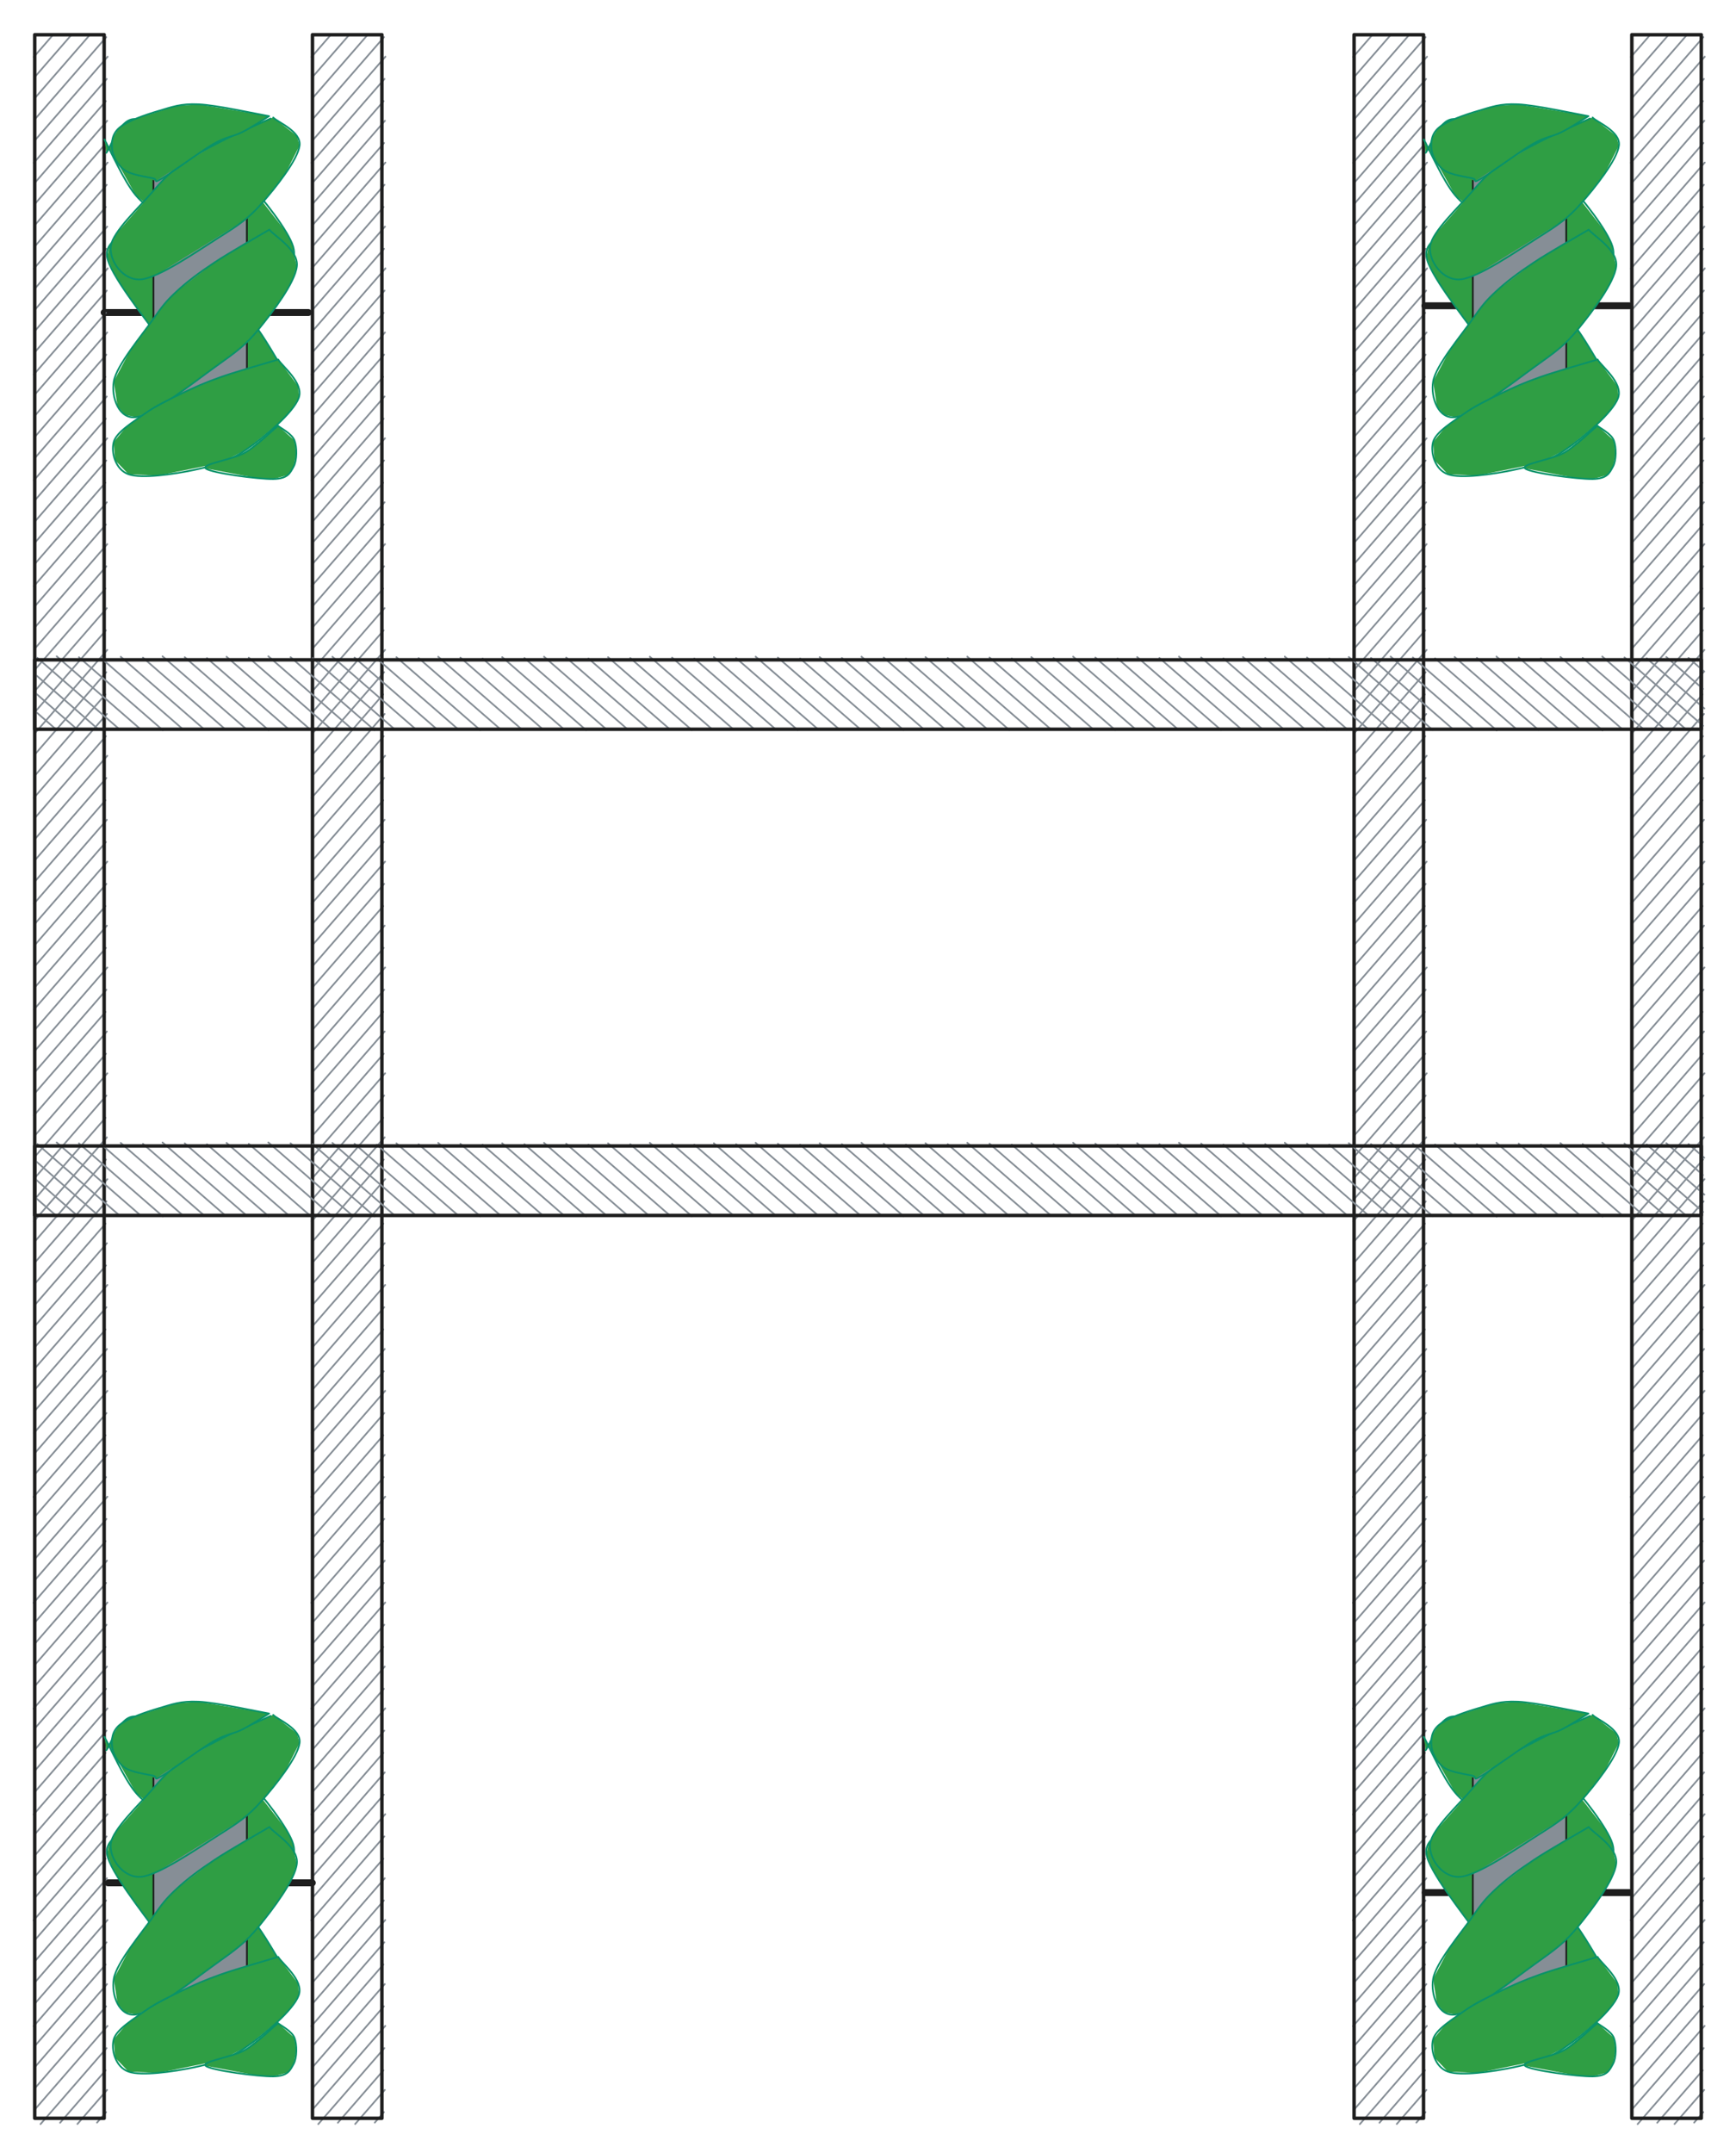 <svg version="1.1" xmlns="http://www.w3.org/2000/svg" viewBox="0 0 500 620" width="500" height="620">
  <!-- svg-source:excalidraw -->
  
  <defs>
    <style class="style-fonts">
      @font-face {
        font-family: "Virgil";
        src: url("https://excalidraw.com/Virgil.woff2");
      }
      @font-face {
        font-family: "Cascadia";
        src: url("https://excalidraw.com/Cascadia.woff2");
      }
    </style>
    
  </defs>
  <rect x="0" y="0" width="500" height="620" fill="#ffffff"/><g stroke-linecap="round"><g transform="translate(410.492 545.014) rotate(0 29.403 0)"><path d="M0 0 C9.8 0, 49.01 0, 58.81 0 M0 0 C9.8 0, 49.01 0, 58.81 0" stroke="#1e1e1e" stroke-width="2" fill="none"/></g></g><mask/><g stroke-linecap="round"><g transform="translate(31.139 542.203) rotate(0 29.403 0)"><path d="M0 0 C9.8 0, 49.01 0, 58.81 0 M0 0 C9.8 0, 49.01 0, 58.81 0" stroke="#1e1e1e" stroke-width="2" fill="none"/></g></g><mask/><g stroke-linecap="round"><g transform="translate(410.407 88.058) rotate(0 29.403 0)"><path d="M0 0 C9.8 0, 49.01 0, 58.81 0 M0 0 C9.8 0, 49.01 0, 58.81 0" stroke="#1e1e1e" stroke-width="2" fill="none"/></g></g><mask/><g stroke-linecap="round"><g transform="translate(30 90) rotate(0 29.403 0)"><path d="M0 0 C9.8 0, 49.01 0, 58.81 0 M0 0 C9.8 0, 49.01 0, 58.81 0" stroke="#1e1e1e" stroke-width="2" fill="none"/></g></g><mask/><g stroke-linecap="round" transform="translate(10 10) rotate(0 10 300)"><path d="M0 0 C0 0, 0 0, 0 0 M0 0 C0 0, 0 0, 0 0 M-0.26 6.4 C0.91 5.05, 2.08 3.7, 4.99 0.36 M-0.26 6.4 C1.18 4.74, 2.62 3.08, 4.99 0.36 M0.13 12.04 C2.32 9.53, 4.5 7.01, 10.63 -0.03 M0.13 12.04 C3.61 8.04, 7.09 4.04, 10.63 -0.03 M-0.13 18.44 C3.04 14.79, 6.21 11.15, 15.62 0.33 M-0.13 18.44 C3.39 14.4, 6.9 10.35, 15.62 0.33 M0.27 24.08 C7.37 15.91, 14.47 7.74, 20.6 0.69 M0.27 24.08 C7.01 16.33, 13.75 8.58, 20.6 0.69 M0 30.48 C7.84 21.47, 15.67 12.46, 21 6.33 M0 30.48 C5.55 24.1, 11.1 17.72, 21 6.33 M-0.26 36.88 C4.8 31.06, 9.85 25.25, 20.74 12.73 M-0.26 36.88 C4.68 31.2, 9.62 25.52, 20.74 12.73 M0.14 42.52 C7.01 34.61, 13.88 26.71, 20.48 19.12 M0.14 42.52 C7.08 34.54, 14.01 26.56, 20.48 19.12 M-0.12 48.92 C7.03 40.69, 14.18 32.47, 20.87 24.77 M-0.12 48.92 C7.02 40.7, 14.16 32.49, 20.87 24.77 M0.27 54.56 C8.14 45.51, 16.01 36.46, 20.61 31.17 M0.27 54.56 C6.98 46.84, 13.7 39.12, 20.61 31.17 M0.01 60.96 C7.33 52.54, 14.65 44.11, 21 36.81 M0.01 60.96 C6.86 53.08, 13.71 45.2, 21 36.81 M-0.25 67.36 C4.03 62.44, 8.3 57.52, 20.74 43.21 M-0.25 67.36 C6.89 59.14, 14.03 50.93, 20.74 43.21 M0.14 73 C6.39 65.81, 12.64 58.62, 20.48 49.6 M0.14 73 C7.4 64.65, 14.65 56.31, 20.48 49.6 M-0.12 79.4 C7.53 70.6, 15.17 61.81, 20.88 55.25 M-0.12 79.4 C4.36 74.25, 8.83 69.1, 20.88 55.25 M0.28 85.04 C6.39 78.01, 12.5 70.98, 20.61 61.64 M0.28 85.04 C7.94 76.22, 15.61 67.4, 20.61 61.64 M0.01 91.44 C4.97 85.74, 9.93 80.04, 21.01 67.29 M0.01 91.44 C4.71 86.03, 9.41 80.63, 21.01 67.29 M-0.25 97.84 C7.21 89.26, 14.67 80.68, 20.75 73.69 M-0.25 97.84 C4.28 92.63, 8.81 87.42, 20.75 73.69 M0.15 103.48 C5.83 96.94, 11.52 90.4, 20.49 80.08 M0.15 103.48 C7.86 94.6, 15.58 85.73, 20.49 80.08 M-0.11 109.88 C7.02 101.67, 14.16 93.46, 20.88 85.73 M-0.11 109.88 C5.85 103.02, 11.82 96.15, 20.88 85.73 M0.28 115.52 C7.34 107.4, 14.4 99.28, 20.62 92.12 M0.28 115.52 C6.79 108.03, 13.3 100.54, 20.62 92.12 M0.02 121.92 C5.42 115.71, 10.82 109.5, 20.36 98.52 M0.02 121.92 C5.64 115.45, 11.27 108.98, 20.36 98.52 M-0.24 128.32 C7.8 119.06, 15.85 109.81, 20.75 104.17 M-0.24 128.32 C4.36 123.02, 8.97 117.72, 20.75 104.17 M0.15 133.96 C7.98 124.95, 15.82 115.94, 20.49 110.56 M0.15 133.96 C5.64 127.64, 11.13 121.33, 20.49 110.56 M-0.11 140.36 C6.7 132.52, 13.51 124.69, 20.88 116.21 M-0.11 140.36 C5.83 133.53, 11.76 126.7, 20.88 116.21 M0.29 146 C6.27 139.12, 12.25 132.24, 20.62 122.6 M0.29 146 C4.84 140.76, 9.4 135.52, 20.62 122.6 M0.02 152.4 C8.15 143.05, 16.28 133.7, 20.36 129 M0.02 152.4 C5.09 146.57, 10.16 140.74, 20.36 129 M-0.24 158.8 C4.59 153.24, 9.42 147.69, 20.76 134.64 M-0.24 158.8 C5.67 152, 11.58 145.21, 20.76 134.64 M0.16 164.44 C4.83 159.06, 9.51 153.68, 20.5 141.04 M0.16 164.44 C6.05 157.66, 11.95 150.88, 20.5 141.04 M-0.1 170.84 C7.71 161.85, 15.52 152.86, 20.89 146.69 M-0.1 170.84 C5.51 164.38, 11.13 157.92, 20.89 146.69 M0.29 176.48 C6.97 168.79, 13.66 161.1, 20.63 153.08 M0.29 176.48 C6.58 169.24, 12.87 162.01, 20.63 153.08 M0.03 182.88 C7 174.86, 13.97 166.84, 20.37 159.48 M0.03 182.88 C7.97 173.74, 15.92 164.6, 20.37 159.48 M-0.23 189.27 C3.99 184.42, 8.22 179.56, 20.76 165.12 M-0.23 189.27 C4.9 183.37, 10.04 177.46, 20.76 165.12 M0.16 194.92 C6.38 187.76, 12.6 180.61, 20.5 171.52 M0.16 194.92 C7.11 186.92, 14.06 178.93, 20.5 171.52 M-0.1 201.32 C5.05 195.39, 10.2 189.47, 20.89 177.16 M-0.1 201.32 C7.58 192.48, 15.26 183.64, 20.89 177.16 M0.3 206.96 C5.73 200.7, 11.17 194.45, 20.63 183.56 M0.3 206.96 C8.32 197.73, 16.34 188.5, 20.63 183.56 M0.03 213.36 C5.13 207.5, 10.22 201.63, 20.37 189.96 M0.03 213.36 C7.67 204.57, 15.31 195.78, 20.37 189.96 M-0.23 219.75 C7.66 210.68, 15.56 201.6, 20.77 195.6 M-0.23 219.75 C6.2 212.36, 12.62 204.97, 20.77 195.6 M0.17 225.4 C6.25 218.4, 12.33 211.4, 20.5 202 M0.17 225.4 C6.46 218.15, 12.76 210.91, 20.5 202 M-0.09 231.8 C4.57 226.43, 9.23 221.07, 20.9 207.64 M-0.09 231.8 C4.43 226.59, 8.95 221.39, 20.9 207.64 M0.3 237.44 C5.69 231.24, 11.08 225.03, 20.64 214.04 M0.3 237.44 C5.1 231.91, 9.9 226.39, 20.64 214.04 M0.04 243.84 C6.93 235.91, 13.81 227.99, 20.38 220.44 M0.04 243.84 C7.06 235.76, 14.08 227.68, 20.38 220.44 M-0.22 250.23 C6.39 242.63, 13 235.02, 20.77 226.08 M-0.22 250.23 C7.26 241.63, 14.74 233.02, 20.77 226.08 M0.17 255.88 C6.29 248.84, 12.4 241.81, 20.51 232.48 M0.17 255.88 C6.28 248.85, 12.39 241.82, 20.51 232.48 M-0.09 262.27 C4.26 257.27, 8.62 252.26, 20.9 238.12 M-0.09 262.27 C6.3 254.93, 12.69 247.58, 20.9 238.12 M0.3 267.92 C4.88 262.65, 9.46 257.39, 20.64 244.52 M0.3 267.92 C7.81 259.29, 15.31 250.66, 20.64 244.52 M0.04 274.32 C8.03 265.12, 16.02 255.93, 20.38 250.92 M0.04 274.32 C5.06 268.54, 10.08 262.77, 20.38 250.92 M-0.22 280.71 C5.48 274.16, 11.18 267.6, 20.78 256.56 M-0.22 280.71 C4.43 275.37, 9.07 270.03, 20.78 256.56 M0.18 286.36 C6.57 279, 12.97 271.64, 20.51 262.96 M0.18 286.36 C7.98 277.38, 15.78 268.41, 20.51 262.96 M-0.08 292.75 C7.08 284.51, 14.24 276.27, 20.91 268.6 M-0.08 292.75 C4.35 287.65, 8.79 282.55, 20.91 268.6 M0.31 298.4 C6.56 291.2, 12.81 284.01, 20.65 275 M0.31 298.4 C5.33 292.62, 10.35 286.85, 20.65 275 M0.05 304.8 C7.74 295.95, 15.43 287.1, 20.39 281.4 M0.05 304.8 C5.65 298.36, 11.24 291.92, 20.39 281.4 M-0.21 311.19 C6.06 303.97, 12.34 296.76, 20.78 287.04 M-0.21 311.19 C4.03 306.31, 8.28 301.43, 20.78 287.04 M0.18 316.84 C5.63 310.56, 11.09 304.29, 20.52 293.44 M0.18 316.84 C4.91 311.4, 9.63 305.97, 20.52 293.44 M-0.08 323.23 C6.4 315.78, 12.87 308.33, 20.91 299.08 M-0.08 323.23 C7.21 314.84, 14.51 306.45, 20.91 299.08 M0.31 328.88 C7.21 320.94, 14.11 313, 20.65 305.48 M0.31 328.88 C6.1 322.22, 11.88 315.57, 20.65 305.48 M0.05 335.27 C7.13 327.14, 14.2 319, 20.39 311.88 M0.05 335.27 C4.4 330.28, 8.74 325.28, 20.39 311.88 M-0.21 341.67 C5.29 335.35, 10.78 329.03, 20.79 317.52 M-0.21 341.67 C6.43 334.03, 13.08 326.39, 20.79 317.52 M0.19 347.32 C6.71 339.81, 13.24 332.3, 20.52 323.92 M0.19 347.32 C5.56 341.13, 10.93 334.95, 20.52 323.92 M-0.08 353.71 C7.24 345.3, 14.55 336.89, 20.92 329.56 M-0.08 353.71 C8.24 344.15, 16.55 334.59, 20.92 329.56 M0.32 359.36 C6.9 351.79, 13.48 344.22, 20.66 335.96 M0.32 359.36 C8.37 350.09, 16.43 340.83, 20.66 335.96 M0.06 365.75 C5.21 359.83, 10.37 353.9, 20.4 342.36 M0.06 365.75 C5.61 359.36, 11.17 352.97, 20.4 342.36 M-0.2 372.15 C7.02 363.84, 14.25 355.52, 20.79 348 M-0.2 372.15 C4.79 366.4, 9.79 360.65, 20.79 348 M0.19 377.79 C5.76 371.39, 11.33 364.98, 20.53 354.4 M0.19 377.79 C5.92 371.21, 11.64 364.62, 20.53 354.4 M-0.07 384.19 C7.56 375.42, 15.19 366.64, 20.92 360.04 M-0.07 384.19 C5.24 378.09, 10.54 371.99, 20.92 360.04 M0.32 389.84 C5.39 384.01, 10.45 378.19, 20.66 366.44 M0.32 389.84 C5.15 384.29, 9.97 378.74, 20.66 366.44 M0.06 396.23 C5.22 390.3, 10.38 384.36, 20.4 372.84 M0.06 396.23 C4.84 390.74, 9.62 385.24, 20.4 372.84 M-0.2 402.63 C5.25 396.36, 10.7 390.09, 20.8 378.48 M-0.2 402.63 C6.91 394.45, 14.02 386.27, 20.8 378.48 M0.2 408.27 C5.89 401.73, 11.58 395.18, 20.53 384.88 M0.2 408.27 C4.51 403.31, 8.83 398.35, 20.53 384.88 M-0.07 414.67 C6.85 406.72, 13.77 398.76, 20.93 390.52 M-0.07 414.67 C5.56 408.2, 11.18 401.73, 20.93 390.52 M-0.33 421.07 C8.04 411.44, 16.42 401.81, 20.67 396.92 M-0.33 421.07 C6.92 412.73, 14.17 404.39, 20.67 396.92 M0.07 426.71 C6.66 419.13, 13.25 411.55, 20.41 403.32 M0.07 426.71 C5.95 419.95, 11.83 413.18, 20.41 403.32 M-0.19 433.11 C7.36 424.42, 14.91 415.73, 20.8 408.96 M-0.19 433.11 C4.59 427.61, 9.36 422.12, 20.8 408.96 M0.2 438.75 C5.31 432.88, 10.41 427.01, 20.54 415.36 M0.2 438.75 C7.32 430.57, 14.44 422.38, 20.54 415.36 M-0.06 445.15 C4.23 440.22, 8.52 435.28, 20.93 421 M-0.06 445.15 C8.03 435.85, 16.12 426.54, 20.93 421 M-0.32 451.55 C7.25 442.84, 14.82 434.13, 20.67 427.4 M-0.32 451.55 C7.66 442.36, 15.65 433.18, 20.67 427.4 M0.07 457.19 C7.52 448.63, 14.96 440.07, 20.41 433.8 M0.07 457.19 C7.75 448.36, 15.42 439.53, 20.41 433.8 M-0.19 463.59 C4.95 457.68, 10.09 451.77, 20.8 439.44 M-0.19 463.59 C8.06 454.1, 16.32 444.6, 20.8 439.44 M0.21 469.23 C7.74 460.57, 15.27 451.9, 20.54 445.84 M0.21 469.23 C6.22 462.31, 12.23 455.4, 20.54 445.84 M-0.06 475.63 C7.04 467.47, 14.13 459.31, 20.94 451.48 M-0.06 475.63 C8.01 466.36, 16.07 457.08, 20.94 451.48 M-0.32 482.03 C6.73 473.93, 13.77 465.83, 20.68 457.88 M-0.32 482.03 C5.24 475.63, 10.8 469.24, 20.68 457.88 M0.08 487.67 C4.48 482.61, 8.88 477.54, 20.42 464.28 M0.08 487.67 C4.79 482.25, 9.5 476.83, 20.42 464.28 M-0.18 494.07 C5.51 487.51, 11.21 480.96, 20.81 469.92 M-0.18 494.07 C7 485.8, 14.19 477.54, 20.81 469.92 M0.21 499.71 C6.3 492.71, 12.39 485.7, 20.55 476.32 M0.21 499.71 C8.29 490.42, 16.37 481.12, 20.55 476.32 M-0.05 506.11 C7.94 496.92, 15.93 487.73, 20.94 481.96 M-0.05 506.11 C4.53 500.84, 9.11 495.57, 20.94 481.96 M-0.31 512.51 C6.98 504.11, 14.28 495.72, 20.68 488.36 M-0.31 512.51 C4.42 507.07, 9.15 501.63, 20.68 488.36 M0.08 518.15 C7.35 509.79, 14.62 501.42, 20.42 494.76 M0.08 518.15 C6.51 510.76, 12.93 503.37, 20.42 494.76 M-0.18 524.55 C7.46 515.76, 15.1 506.97, 20.81 500.4 M-0.18 524.55 C4.91 518.7, 10 512.84, 20.81 500.4 M0.22 530.19 C6.09 523.44, 11.96 516.68, 20.55 506.8 M0.22 530.19 C6.13 523.39, 12.05 516.58, 20.55 506.8 M-0.05 536.59 C6.12 529.49, 12.29 522.4, 20.95 512.44 M-0.05 536.59 C5.38 530.35, 10.81 524.1, 20.95 512.44 M-0.31 542.99 C7.11 534.46, 14.53 525.92, 20.69 518.84 M-0.31 542.99 C6.67 534.97, 13.64 526.94, 20.69 518.84 M0.09 548.63 C6.69 541.03, 13.3 533.43, 20.42 525.24 M0.09 548.63 C5.5 542.4, 10.92 536.17, 20.42 525.24 M-0.17 555.03 C6.59 547.25, 13.35 539.47, 20.82 530.88 M-0.17 555.03 C5.31 548.72, 10.79 542.41, 20.82 530.88 M0.22 560.67 C8.08 551.63, 15.94 542.59, 20.56 537.28 M0.22 560.67 C7.16 552.69, 14.09 544.71, 20.56 537.28 M-0.04 567.07 C5.39 560.82, 10.82 554.58, 20.95 542.92 M-0.04 567.07 C4.83 561.46, 9.71 555.86, 20.95 542.92 M-0.3 573.47 C4.96 567.41, 10.22 561.36, 20.69 549.32 M-0.3 573.47 C6.86 565.23, 14.02 557, 20.69 549.32 M0.09 579.11 C4.53 574.01, 8.96 568.9, 20.43 555.71 M0.09 579.11 C4.82 573.67, 9.54 568.24, 20.43 555.71 M-0.17 585.51 C4.69 579.92, 9.55 574.33, 20.82 561.36 M-0.17 585.51 C4.18 580.5, 8.54 575.49, 20.82 561.36 M0.22 591.15 C7.31 583, 14.39 574.85, 20.56 567.76 M0.22 591.15 C7.99 582.22, 15.75 573.29, 20.56 567.76 M-0.04 597.55 C5.95 590.66, 11.93 583.78, 20.96 573.4 M-0.04 597.55 C5.5 591.18, 11.04 584.81, 20.96 573.4 M1.67 601.68 C9.07 593.17, 16.47 584.66, 20.7 579.8 M1.67 601.68 C6.1 596.59, 10.53 591.49, 20.7 579.8 M7.31 601.29 C11.38 596.61, 15.45 591.93, 20.43 586.19 M7.31 601.29 C11.47 596.5, 15.63 591.72, 20.43 586.19 M12.3 601.65 C15.47 598, 18.65 594.35, 20.83 591.84 M12.3 601.65 C14.61 598.99, 16.93 596.32, 20.83 591.84 M17.94 601.25 C18.59 600.51, 19.24 599.77, 20.57 598.23 M17.94 601.25 C18.88 600.18, 19.81 599.1, 20.57 598.23" stroke="#868e96" stroke-width="0.5" fill="none"/><path d="M0 0 C4.86 0, 9.71 0, 20 0 M0 0 C4.48 0, 8.96 0, 20 0 M20 0 C20 187.08, 20 374.15, 20 600 M20 0 C20 207.53, 20 415.06, 20 600 M20 600 C12.85 600, 5.71 600, 0 600 M20 600 C12.64 600, 5.28 600, 0 600 M0 600 C0 461.1, 0 322.2, 0 0 M0 600 C0 415.07, 0 230.13, 0 0" stroke="#1e1e1e" stroke-width="1" fill="none"/></g><g stroke-linecap="round" transform="translate(90 10) rotate(0 10 300)"><path d="M0 0 C0 0, 0 0, 0 0 M0 0 C0 0, 0 0, 0 0 M-0.26 6.4 C0.86 5.1, 1.99 3.81, 4.99 0.36 M-0.26 6.4 C1.65 4.2, 3.56 2, 4.99 0.36 M0.13 12.04 C2.53 9.29, 4.92 6.53, 10.63 -0.03 M0.13 12.04 C3.5 8.17, 6.86 4.3, 10.63 -0.03 M-0.13 18.44 C5.45 12.02, 11.04 5.6, 15.62 0.33 M-0.13 18.44 C3.08 14.74, 6.29 11.05, 15.62 0.33 M0.27 24.08 C5.82 17.69, 11.38 11.3, 20.6 0.69 M0.27 24.08 C4.37 19.36, 8.48 14.64, 20.6 0.69 M0 30.48 C5.01 24.73, 10.01 18.97, 21 6.33 M0 30.48 C5.26 24.44, 10.51 18.39, 21 6.33 M-0.26 36.88 C7.21 28.29, 14.67 19.71, 20.74 12.73 M-0.26 36.88 C6.18 29.48, 12.61 22.07, 20.74 12.73 M0.14 42.52 C7.48 34.07, 14.83 25.62, 20.48 19.12 M0.14 42.52 C6.67 35, 13.21 27.48, 20.48 19.12 M-0.12 48.92 C6.16 41.69, 12.45 34.45, 20.87 24.77 M-0.12 48.92 C6.4 41.42, 12.92 33.91, 20.87 24.77 M0.27 54.56 C6.4 47.51, 12.54 40.45, 20.61 31.17 M0.27 54.56 C6.93 46.9, 13.59 39.24, 20.61 31.17 M0.01 60.96 C5.53 54.61, 11.04 48.27, 21 36.81 M0.01 60.96 C7 52.91, 14 44.87, 21 36.81 M-0.25 67.36 C4.39 62.02, 9.03 56.68, 20.74 43.21 M-0.25 67.36 C7.53 58.41, 15.31 49.45, 20.74 43.21 M0.14 73 C4.93 67.49, 9.72 61.98, 20.48 49.6 M0.14 73 C4.92 67.5, 9.7 62.01, 20.48 49.6 M-0.12 79.4 C7.52 70.61, 15.15 61.83, 20.88 55.25 M-0.12 79.4 C5.04 73.46, 10.2 67.53, 20.88 55.25 M0.28 85.04 C7.21 77.07, 14.14 69.1, 20.61 61.64 M0.28 85.04 C6.76 77.58, 13.25 70.12, 20.61 61.64 M0.01 91.44 C7.5 82.83, 14.98 74.22, 21.01 67.29 M0.01 91.44 C7.13 83.25, 14.26 75.06, 21.01 67.29 M-0.25 97.84 C6.77 89.76, 13.8 81.68, 20.75 73.69 M-0.25 97.84 C4.6 92.27, 9.44 86.69, 20.75 73.69 M0.15 103.48 C6.44 96.24, 12.73 89.01, 20.49 80.08 M0.15 103.48 C6.86 95.76, 13.57 88.04, 20.49 80.08 M-0.11 109.88 C6.3 102.5, 12.7 95.13, 20.88 85.73 M-0.11 109.88 C5.29 103.66, 10.7 97.44, 20.88 85.73 M0.28 115.52 C6.68 108.16, 13.07 100.8, 20.62 92.12 M0.28 115.52 C6.16 108.75, 12.04 101.99, 20.62 92.12 M0.02 121.92 C7.64 113.15, 15.26 104.38, 20.36 98.52 M0.02 121.92 C4.68 116.56, 9.33 111.2, 20.36 98.52 M-0.24 128.32 C7.06 119.92, 14.36 111.52, 20.75 104.17 M-0.24 128.32 C7.74 119.14, 15.72 109.96, 20.75 104.17 M0.15 133.96 C8.23 124.67, 16.31 115.37, 20.49 110.56 M0.15 133.96 C4.57 128.88, 8.99 123.8, 20.49 110.56 M-0.11 140.36 C7.6 131.49, 15.31 122.62, 20.88 116.21 M-0.11 140.36 C7.41 131.71, 14.93 123.06, 20.88 116.21 M0.29 146 C5.57 139.92, 10.85 133.84, 20.62 122.6 M0.29 146 C5.08 140.48, 9.88 134.96, 20.62 122.6 M0.02 152.4 C4.37 147.4, 8.72 142.39, 20.36 129 M0.02 152.4 C5.53 146.06, 11.04 139.73, 20.36 129 M-0.24 158.8 C7.79 149.56, 15.82 140.33, 20.76 134.64 M-0.24 158.8 C6.93 150.54, 14.11 142.29, 20.76 134.64 M0.16 164.44 C6.49 157.15, 12.83 149.86, 20.5 141.04 M0.16 164.44 C7.44 156.06, 14.72 147.68, 20.5 141.04 M-0.1 170.84 C4.47 165.58, 9.04 160.32, 20.89 146.69 M-0.1 170.84 C6.88 162.8, 13.86 154.77, 20.89 146.69 M0.29 176.48 C7.75 167.89, 15.22 159.31, 20.63 153.08 M0.29 176.48 C7.45 168.25, 14.61 160.01, 20.63 153.08 M0.03 182.88 C7.18 174.65, 14.33 166.43, 20.37 159.48 M0.03 182.88 C5.1 177.04, 10.17 171.21, 20.37 159.48 M-0.23 189.27 C5.43 182.76, 11.09 176.25, 20.76 165.12 M-0.23 189.27 C7.67 180.18, 15.58 171.09, 20.76 165.12 M0.16 194.92 C4.27 190.19, 8.38 185.46, 20.5 171.52 M0.16 194.92 C5.75 188.49, 11.35 182.05, 20.5 171.52 M-0.1 201.32 C8.12 191.85, 16.35 182.39, 20.89 177.16 M-0.1 201.32 C5.11 195.32, 10.33 189.32, 20.89 177.16 M0.3 206.96 C6.82 199.46, 13.34 191.96, 20.63 183.56 M0.3 206.96 C5.06 201.48, 9.82 196, 20.63 183.56 M0.03 213.36 C5.9 206.61, 11.77 199.86, 20.37 189.96 M0.03 213.36 C7.68 204.57, 15.32 195.78, 20.37 189.96 M-0.23 219.75 C5.88 212.73, 11.99 205.7, 20.77 195.6 M-0.23 219.75 C5.95 212.65, 12.12 205.55, 20.77 195.6 M0.17 225.4 C8.26 216.09, 16.35 206.78, 20.5 202 M0.17 225.4 C5.45 219.32, 10.73 213.25, 20.5 202 M-0.09 231.8 C4.74 226.23, 9.58 220.67, 20.9 207.64 M-0.09 231.8 C5.45 225.41, 11 219.03, 20.9 207.64 M0.3 237.44 C7.22 229.48, 14.14 221.51, 20.64 214.04 M0.3 237.44 C8.29 228.24, 16.28 219.05, 20.64 214.04 M0.04 243.84 C5.9 237.1, 11.75 230.36, 20.38 220.44 M0.04 243.84 C6.06 236.91, 12.08 229.98, 20.38 220.44 M-0.22 250.23 C4.39 244.93, 9 239.62, 20.77 226.08 M-0.22 250.23 C7.35 241.52, 14.93 232.81, 20.77 226.08 M0.17 255.88 C7.22 247.77, 14.27 239.66, 20.51 232.48 M0.17 255.88 C7.97 246.91, 15.76 237.94, 20.51 232.48 M-0.09 262.27 C6.67 254.49, 13.44 246.71, 20.9 238.12 M-0.09 262.27 C7.06 254.05, 14.21 245.83, 20.9 238.12 M0.3 267.92 C6.84 260.4, 13.37 252.89, 20.64 244.52 M0.3 267.92 C5.63 261.79, 10.96 255.66, 20.64 244.52 M0.04 274.32 C4.46 269.24, 8.87 264.16, 20.38 250.92 M0.04 274.32 C4.14 269.6, 8.24 264.88, 20.38 250.92 M-0.22 280.71 C5.24 274.43, 10.7 268.16, 20.78 256.56 M-0.22 280.71 C6.29 273.23, 12.8 265.74, 20.78 256.56 M0.18 286.36 C5.38 280.37, 10.59 274.38, 20.51 262.96 M0.18 286.36 C4.36 281.54, 8.55 276.73, 20.51 262.96 M-0.08 292.75 C5.04 286.86, 10.16 280.97, 20.91 268.6 M-0.08 292.75 C5.12 286.77, 10.32 280.79, 20.91 268.6 M0.31 298.4 C5.89 291.98, 11.46 285.57, 20.65 275 M0.31 298.4 C6.55 291.22, 12.79 284.04, 20.65 275 M0.05 304.8 C5.88 298.09, 11.71 291.38, 20.39 281.4 M0.05 304.8 C4.88 299.23, 9.72 293.67, 20.39 281.4 M-0.21 311.19 C5.85 304.21, 11.92 297.24, 20.78 287.04 M-0.21 311.19 C5.06 305.13, 10.33 299.07, 20.78 287.04 M0.18 316.84 C4.95 311.35, 9.72 305.86, 20.52 293.44 M0.18 316.84 C8 307.84, 15.83 298.84, 20.52 293.44 M-0.08 323.23 C4.14 318.38, 8.35 313.53, 20.91 299.08 M-0.08 323.23 C5.72 316.56, 11.52 309.89, 20.91 299.08 M0.31 328.88 C5.75 322.63, 11.18 316.37, 20.65 305.48 M0.31 328.88 C5.1 323.37, 9.88 317.87, 20.65 305.48 M0.05 335.27 C6.01 328.42, 11.98 321.56, 20.39 311.88 M0.05 335.27 C4.39 330.28, 8.74 325.29, 20.39 311.88 M-0.21 341.67 C8.12 332.1, 16.44 322.52, 20.79 317.52 M-0.21 341.67 C5.64 334.95, 11.49 328.22, 20.79 317.52 M0.19 347.32 C6.93 339.55, 13.68 331.79, 20.52 323.92 M0.19 347.32 C8.01 338.31, 15.84 329.31, 20.52 323.92 M-0.08 353.71 C7.64 344.84, 15.36 335.96, 20.92 329.56 M-0.08 353.71 C5.09 347.78, 10.25 341.84, 20.92 329.56 M0.32 359.36 C5.72 353.14, 11.12 346.93, 20.66 335.96 M0.32 359.36 C6.53 352.21, 12.75 345.06, 20.66 335.96 M0.06 365.75 C7.34 357.38, 14.62 349, 20.4 342.36 M0.06 365.75 C4.34 360.83, 8.62 355.9, 20.4 342.36 M-0.2 372.15 C6.65 364.27, 13.49 356.39, 20.79 348 M-0.2 372.15 C7.82 362.92, 15.85 353.69, 20.79 348 M0.19 377.79 C5.86 371.28, 11.52 364.76, 20.53 354.4 M0.19 377.79 C6.05 371.05, 11.92 364.31, 20.53 354.4 M-0.07 384.19 C6.82 376.26, 13.71 368.34, 20.92 360.04 M-0.07 384.19 C4.43 379.01, 8.93 373.84, 20.92 360.04 M0.32 389.84 C5.86 383.46, 11.4 377.09, 20.66 366.44 M0.32 389.84 C7.17 381.96, 14.02 374.08, 20.66 366.44 M0.06 396.23 C7.57 387.6, 15.07 378.97, 20.4 372.84 M0.06 396.23 C6.03 389.37, 11.99 382.51, 20.4 372.84 M-0.2 402.63 C4.33 397.42, 8.86 392.21, 20.8 378.48 M-0.2 402.63 C5.18 396.45, 10.55 390.27, 20.8 378.48 M0.2 408.27 C6.88 400.59, 13.56 392.91, 20.53 384.88 M0.2 408.27 C6.35 401.2, 12.5 394.12, 20.53 384.88 M-0.07 414.67 C4.51 409.41, 9.09 404.15, 20.93 390.52 M-0.07 414.67 C5.98 407.71, 12.03 400.75, 20.93 390.52 M-0.33 421.07 C7.43 412.15, 15.19 403.22, 20.67 396.92 M-0.33 421.07 C4.24 415.81, 8.82 410.55, 20.67 396.92 M0.07 426.71 C6.58 419.22, 13.1 411.72, 20.41 403.32 M0.07 426.71 C6.53 419.28, 12.99 411.85, 20.41 403.32 M-0.19 433.11 C4.8 427.36, 9.8 421.61, 20.8 408.96 M-0.19 433.11 C4.15 428.11, 8.5 423.11, 20.8 408.96 M0.2 438.75 C8.3 429.44, 16.39 420.13, 20.54 415.36 M0.2 438.75 C7.74 430.08, 15.28 421.4, 20.54 415.36 M-0.06 445.15 C7.55 436.4, 15.16 427.64, 20.93 421 M-0.06 445.15 C6.88 437.17, 13.82 429.19, 20.93 421 M-0.32 451.55 C5.1 445.32, 10.51 439.08, 20.67 427.4 M-0.32 451.55 C6.32 443.9, 12.97 436.26, 20.67 427.4 M0.07 457.19 C7.28 448.91, 14.48 440.62, 20.41 433.8 M0.07 457.19 C4.96 451.57, 9.85 445.94, 20.41 433.8 M-0.19 463.59 C6.97 455.36, 14.13 447.12, 20.8 439.44 M-0.19 463.59 C7.49 454.75, 15.17 445.92, 20.8 439.44 M0.21 469.23 C6.46 462.04, 12.71 454.85, 20.54 445.84 M0.21 469.23 C5.93 462.65, 11.65 456.07, 20.54 445.84 M-0.06 475.63 C4.55 470.33, 9.16 465.02, 20.94 451.48 M-0.06 475.63 C7.75 466.66, 15.55 457.68, 20.94 451.48 M-0.32 482.03 C5.96 474.81, 12.23 467.59, 20.68 457.88 M-0.32 482.03 C7.87 472.61, 16.05 463.2, 20.68 457.88 M0.08 487.67 C6.18 480.65, 12.28 473.64, 20.42 464.28 M0.08 487.67 C6.77 479.97, 13.47 472.27, 20.42 464.28 M-0.18 494.07 C5.88 487.1, 11.94 480.12, 20.81 469.92 M-0.18 494.07 C8.11 484.53, 16.4 474.99, 20.81 469.92 M0.21 499.71 C6.73 492.21, 13.26 484.7, 20.55 476.32 M0.21 499.71 C5.83 493.25, 11.45 486.79, 20.55 476.32 M-0.05 506.11 C4.55 500.81, 9.16 495.51, 20.94 481.96 M-0.05 506.11 C6.62 498.44, 13.29 490.76, 20.94 481.96 M-0.31 512.51 C5.01 506.39, 10.33 500.26, 20.68 488.36 M-0.31 512.51 C7.92 503.04, 16.15 493.57, 20.68 488.36 M0.08 518.15 C6.51 510.75, 12.95 503.35, 20.42 494.76 M0.08 518.15 C5.6 511.8, 11.12 505.45, 20.42 494.76 M-0.18 524.55 C4.07 519.66, 8.32 514.77, 20.81 500.4 M-0.18 524.55 C6.09 517.33, 12.37 510.11, 20.81 500.4 M0.22 530.19 C8.1 521.13, 15.98 512.06, 20.55 506.8 M0.22 530.19 C7.56 521.74, 14.91 513.29, 20.55 506.8 M-0.05 536.59 C6.35 529.23, 12.75 521.86, 20.95 512.44 M-0.05 536.59 C7.52 527.88, 15.09 519.18, 20.95 512.44 M-0.31 542.99 C6.5 535.15, 13.31 527.32, 20.69 518.84 M-0.31 542.99 C7.78 533.69, 15.87 524.38, 20.69 518.84 M0.09 548.63 C4.78 543.24, 9.47 537.84, 20.42 525.24 M0.09 548.63 C7.88 539.67, 15.67 530.7, 20.42 525.24 M-0.17 555.03 C4.04 550.19, 8.25 545.34, 20.82 530.88 M-0.17 555.03 C6.81 546.99, 13.8 538.95, 20.82 530.88 M0.22 560.67 C5.96 554.07, 11.7 547.46, 20.56 537.28 M0.22 560.67 C6.63 553.29, 13.05 545.91, 20.56 537.28 M-0.04 567.07 C7.78 558.07, 15.61 549.06, 20.95 542.92 M-0.04 567.07 C5.97 560.15, 11.98 553.24, 20.95 542.92 M-0.3 573.47 C5.91 566.32, 12.12 559.18, 20.69 549.32 M-0.3 573.47 C7 565.07, 14.3 556.67, 20.69 549.32 M0.09 579.11 C7.83 570.21, 15.57 561.31, 20.43 555.71 M0.09 579.11 C6.59 571.63, 13.1 564.15, 20.43 555.71 M-0.17 585.51 C6.95 577.32, 14.07 569.12, 20.82 561.36 M-0.17 585.51 C4.3 580.37, 8.77 575.23, 20.82 561.36 M0.22 591.15 C5.23 585.4, 10.23 579.64, 20.56 567.76 M0.22 591.15 C8.35 581.8, 16.48 572.46, 20.56 567.76 M-0.04 597.55 C4.46 592.38, 8.95 587.22, 20.96 573.4 M-0.04 597.55 C5.97 590.64, 11.97 583.74, 20.96 573.4 M1.67 601.68 C8.79 593.49, 15.91 585.3, 20.7 579.8 M1.67 601.68 C7.08 595.46, 12.49 589.24, 20.7 579.8 M7.31 601.29 C11.96 595.95, 16.6 590.6, 20.43 586.19 M7.31 601.29 C11.04 597, 14.77 592.71, 20.43 586.19 M12.3 601.65 C14.46 599.16, 16.62 596.67, 20.83 591.84 M12.3 601.65 C14.22 599.44, 16.13 597.24, 20.83 591.84 M17.94 601.25 C18.8 600.27, 19.65 599.29, 20.57 598.23 M17.94 601.25 C18.91 600.15, 19.87 599.04, 20.57 598.23" stroke="#868e96" stroke-width="0.5" fill="none"/><path d="M0 0 C7.23 0, 14.47 0, 20 0 M0 0 C7.63 0, 15.26 0, 20 0 M20 0 C20 236.89, 20 473.78, 20 600 M20 0 C20 177.2, 20 354.41, 20 600 M20 600 C15.7 600, 11.4 600, 0 600 M20 600 C13.38 600, 6.75 600, 0 600 M0 600 C0 417.41, 0 234.82, 0 0 M0 600 C0 416.31, 0 232.62, 0 0" stroke="#1e1e1e" stroke-width="1" fill="none"/></g><g stroke-linecap="round" transform="translate(390 10) rotate(0 10 300)"><path d="M0 0 C0 0, 0 0, 0 0 M0 0 C0 0, 0 0, 0 0 M-0.26 6.4 C0.94 5.02, 2.13 3.64, 4.99 0.36 M-0.26 6.4 C1.42 4.46, 3.1 2.53, 4.99 0.36 M0.13 12.04 C3.85 7.76, 7.58 3.48, 10.63 -0.03 M0.13 12.04 C2.27 9.58, 4.41 7.12, 10.63 -0.03 M-0.13 18.44 C4.17 13.49, 8.48 8.54, 15.62 0.33 M-0.13 18.44 C3.05 14.78, 6.23 11.13, 15.62 0.33 M0.27 24.08 C5.11 18.51, 9.96 12.93, 20.6 0.69 M0.27 24.08 C5.36 18.23, 10.44 12.37, 20.6 0.69 M0 30.48 C7.47 21.89, 14.93 13.31, 21 6.33 M0 30.48 C6.44 23.08, 12.87 15.68, 21 6.33 M-0.26 36.88 C7.32 28.16, 14.9 19.44, 20.74 12.73 M-0.26 36.88 C6.49 29.12, 13.24 21.36, 20.74 12.73 M0.14 42.52 C6.23 35.51, 12.32 28.51, 20.48 19.12 M0.14 42.52 C6.46 35.25, 12.77 27.98, 20.48 19.12 M-0.12 48.92 C6.21 41.63, 12.54 34.35, 20.87 24.77 M-0.12 48.92 C6.75 41.01, 13.62 33.11, 20.87 24.77 M0.27 54.56 C5.61 48.41, 10.96 42.27, 20.61 31.17 M0.27 54.56 C7.05 46.77, 13.82 38.97, 20.61 31.17 M0.01 60.96 C4.65 55.62, 9.29 50.28, 21 36.81 M0.01 60.96 C7.79 52.01, 15.57 43.06, 21 36.81 M-0.25 67.36 C4.69 61.67, 9.63 55.98, 20.74 43.21 M-0.25 67.36 C4.68 61.68, 9.61 56.01, 20.74 43.21 M0.14 73 C7.54 64.49, 14.94 55.98, 20.48 49.6 M0.14 73 C5.14 67.25, 10.14 61.5, 20.48 49.6 M-0.12 79.4 C7.03 71.17, 14.19 62.94, 20.88 55.25 M-0.12 79.4 C6.58 71.69, 13.27 63.99, 20.88 55.25 M0.28 85.04 C7.53 76.7, 14.78 68.36, 20.61 61.64 M0.28 85.04 C7.17 77.11, 14.07 69.17, 20.61 61.64 M0.01 91.44 C7.04 83.36, 14.06 75.28, 21.01 67.29 M0.01 91.44 C4.86 85.87, 9.7 80.3, 21.01 67.29 M-0.25 97.84 C6.25 90.37, 12.74 82.9, 20.75 73.69 M-0.25 97.84 C6.68 89.87, 13.61 81.9, 20.75 73.69 M0.15 103.48 C6.36 96.34, 12.57 89.19, 20.49 80.08 M0.15 103.48 C5.38 97.46, 10.62 91.43, 20.49 80.08 M-0.11 109.88 C6.49 102.28, 13.09 94.69, 20.88 85.73 M-0.11 109.88 C5.96 102.89, 12.03 95.91, 20.88 85.73 M0.28 115.52 C7.9 106.75, 15.52 97.98, 20.62 92.12 M0.28 115.52 C4.94 110.16, 9.6 104.81, 20.62 92.12 M0.02 121.92 C7.09 113.78, 14.16 105.65, 20.36 98.52 M0.02 121.92 C7.75 113.03, 15.48 104.13, 20.36 98.52 M-0.24 128.32 C8.1 118.72, 16.44 109.13, 20.75 104.17 M-0.24 128.32 C4.32 123.07, 8.88 117.83, 20.75 104.17 M0.15 133.96 C7.62 125.37, 15.09 116.78, 20.49 110.56 M0.15 133.96 C7.44 125.58, 14.72 117.2, 20.49 110.56 M-0.11 140.36 C5.34 134.08, 10.8 127.81, 20.88 116.21 M-0.11 140.36 C4.84 134.66, 9.8 128.96, 20.88 116.21 M0.29 146 C4.63 141, 8.98 136, 20.62 122.6 M0.29 146 C5.79 139.66, 11.3 133.33, 20.62 122.6 M0.02 152.4 C7.8 143.45, 15.58 134.51, 20.36 129 M0.02 152.4 C6.97 144.41, 13.92 136.41, 20.36 129 M-0.24 158.8 C6.3 151.27, 12.84 143.75, 20.76 134.64 M-0.24 158.8 C7.28 150.15, 14.8 141.5, 20.76 134.64 M0.16 164.44 C4.59 159.34, 9.02 154.25, 20.5 141.04 M0.16 164.44 C6.92 156.66, 13.68 148.88, 20.5 141.04 M-0.1 170.84 C7.6 161.97, 15.3 153.11, 20.89 146.69 M-0.1 170.84 C7.28 162.34, 14.67 153.84, 20.89 146.69 M0.29 176.48 C7.44 168.25, 14.59 160.03, 20.63 153.08 M0.29 176.48 C5.36 170.64, 10.44 164.81, 20.63 153.08 M0.03 182.88 C5.51 176.57, 10.99 170.26, 20.37 159.48 M0.03 182.88 C7.69 174.07, 15.34 165.26, 20.37 159.48 M-0.23 189.27 C4.01 184.39, 8.25 179.51, 20.76 165.12 M-0.23 189.27 C5.54 182.63, 11.31 176, 20.76 165.12 M0.16 194.92 C8.13 185.75, 16.1 176.59, 20.5 171.52 M0.16 194.92 C5.21 189.11, 10.26 183.3, 20.5 171.52 M-0.1 201.32 C6.63 193.57, 13.36 185.83, 20.89 177.16 M-0.1 201.32 C4.82 195.66, 9.73 190.01, 20.89 177.16 M0.3 206.96 C6.16 200.21, 12.03 193.46, 20.63 183.56 M0.3 206.96 C7.94 198.17, 15.58 189.38, 20.63 183.56 M0.03 213.36 C5.95 206.55, 11.87 199.74, 20.37 189.96 M0.03 213.36 C6.01 206.48, 12 199.6, 20.37 189.96 M-0.23 219.75 C8.12 210.15, 16.47 200.54, 20.77 195.6 M-0.23 219.75 C5.22 213.48, 10.67 207.21, 20.77 195.6 M0.17 225.4 C4.85 220.01, 9.53 214.62, 20.5 202 M0.17 225.4 C5.54 219.22, 10.91 213.03, 20.5 202 M-0.09 231.8 C7.05 223.58, 14.2 215.36, 20.9 207.64 M-0.09 231.8 C8.16 222.31, 16.4 212.81, 20.9 207.64 M0.3 237.44 C6.16 230.7, 12.01 223.96, 20.64 214.04 M0.3 237.44 C6.32 230.51, 12.34 223.58, 20.64 214.04 M0.04 243.84 C4.51 238.7, 8.97 233.56, 20.38 220.44 M0.04 243.84 C7.38 235.39, 14.72 226.95, 20.38 220.44 M-0.22 250.23 C7.05 241.87, 14.33 233.5, 20.77 226.08 M-0.22 250.23 C7.83 240.98, 15.87 231.72, 20.77 226.08 M0.17 255.88 C6.72 248.34, 13.28 240.8, 20.51 232.48 M0.17 255.88 C7.1 247.91, 14.02 239.94, 20.51 232.48 M-0.09 262.27 C6.65 254.52, 13.39 246.76, 20.9 238.12 M-0.09 262.27 C5.41 255.95, 10.91 249.62, 20.9 238.12 M0.3 267.92 C4.72 262.84, 9.13 257.77, 20.64 244.52 M0.3 267.92 C4.41 263.2, 8.51 258.48, 20.64 244.52 M0.04 274.32 C5.33 268.23, 10.62 262.15, 20.38 250.92 M0.04 274.32 C6.35 267.06, 12.65 259.81, 20.38 250.92 M-0.22 280.71 C5.16 274.53, 10.53 268.35, 20.78 256.56 M-0.22 280.71 C4.1 275.74, 8.42 270.77, 20.78 256.56 M0.18 286.36 C5.14 280.65, 10.1 274.94, 20.51 262.96 M0.18 286.36 C5.22 280.56, 10.26 274.76, 20.51 262.96 M-0.08 292.75 C5.67 286.13, 11.43 279.51, 20.91 268.6 M-0.08 292.75 C6.36 285.34, 12.8 277.93, 20.91 268.6 M0.31 298.4 C6.14 291.69, 11.97 284.99, 20.65 275 M0.31 298.4 C5.15 292.83, 9.98 287.27, 20.65 275 M0.05 304.8 C5.93 298.03, 11.8 291.27, 20.39 281.4 M0.05 304.8 C5.15 298.92, 10.26 293.05, 20.39 281.4 M-0.21 311.19 C4.71 305.53, 9.64 299.86, 20.78 287.04 M-0.21 311.19 C7.86 301.9, 15.94 292.61, 20.78 287.04 M0.18 316.84 C4.27 312.14, 8.35 307.44, 20.52 293.44 M0.18 316.84 C5.8 310.37, 11.42 303.9, 20.52 293.44 M-0.08 323.23 C5.53 316.78, 11.14 310.33, 20.91 299.08 M-0.08 323.23 C4.86 317.55, 9.8 311.87, 20.91 299.08 M0.31 328.88 C6.28 322.02, 12.24 315.16, 20.65 305.48 M0.31 328.88 C4.66 323.88, 9 318.89, 20.65 305.48 M0.05 335.27 C8.12 326, 16.18 316.72, 20.39 311.88 M0.05 335.27 C5.72 328.76, 11.38 322.24, 20.39 311.88 M-0.21 341.67 C6.76 333.66, 13.72 325.65, 20.79 317.52 M-0.21 341.67 C7.87 332.38, 15.95 323.08, 20.79 317.52 M0.19 347.32 C7.66 338.72, 15.14 330.12, 20.52 323.92 M0.19 347.32 C5.19 341.56, 10.19 335.81, 20.52 323.92 M-0.08 353.71 C5.5 347.3, 11.07 340.89, 20.92 329.56 M-0.08 353.71 C6.34 346.34, 12.75 338.96, 20.92 329.56 M0.32 359.36 C7.6 350.98, 14.88 342.6, 20.66 335.96 M0.32 359.36 C4.6 354.43, 8.88 349.5, 20.66 335.96 M0.06 365.75 C6.69 358.12, 13.33 350.49, 20.4 342.36 M0.06 365.75 C7.83 356.81, 15.61 347.87, 20.4 342.36 M-0.2 372.15 C5.64 365.43, 11.49 358.7, 20.79 348 M-0.2 372.15 C5.85 365.19, 11.9 358.23, 20.79 348 M0.19 377.79 C6.87 370.11, 13.54 362.43, 20.53 354.4 M0.19 377.79 C4.55 372.78, 8.91 367.76, 20.53 354.4 M-0.07 384.19 C5.65 377.61, 11.37 371.04, 20.92 360.04 M-0.07 384.19 C7 376.06, 14.07 367.93, 20.92 360.04 M0.32 389.84 C7.83 381.2, 15.33 372.57, 20.66 366.44 M0.32 389.84 C6.29 382.97, 12.25 376.11, 20.66 366.44 M0.06 396.23 C4.45 391.18, 8.84 386.13, 20.4 372.84 M0.06 396.23 C5.27 390.24, 10.47 384.26, 20.4 372.84 M-0.2 402.63 C6.7 394.7, 13.59 386.77, 20.8 378.48 M-0.2 402.63 C6.15 395.33, 12.5 388.02, 20.8 378.48 M0.2 408.27 C4.63 403.18, 9.06 398.08, 20.53 384.88 M0.2 408.27 C6.06 401.53, 11.92 394.79, 20.53 384.88 M-0.07 414.67 C7.69 405.75, 15.45 396.82, 20.93 390.52 M-0.07 414.67 C4.51 409.41, 9.08 404.15, 20.93 390.52 M-0.33 421.07 C6.4 413.33, 13.13 405.59, 20.67 396.92 M-0.33 421.07 C6.34 413.4, 13.01 405.73, 20.67 396.92 M0.07 426.71 C4.91 421.14, 9.75 415.57, 20.41 403.32 M0.07 426.71 C4.28 421.87, 8.49 417.02, 20.41 403.32 M-0.19 433.11 C8.16 423.5, 16.52 413.89, 20.8 408.96 M-0.19 433.11 C7.59 424.15, 15.38 415.2, 20.8 408.96 M0.2 438.75 C7.57 430.27, 14.94 421.79, 20.54 415.36 M0.2 438.75 C6.92 431.02, 13.64 423.29, 20.54 415.36 M-0.06 445.15 C5.36 438.92, 10.78 432.69, 20.93 421 M-0.06 445.15 C6.59 437.51, 13.23 429.86, 20.93 421 M-0.32 451.55 C7.11 443, 14.55 434.44, 20.67 427.4 M-0.32 451.55 C4.73 445.74, 9.77 439.94, 20.67 427.4 M0.07 457.19 C7.01 449.22, 13.94 441.24, 20.41 433.8 M0.07 457.19 C7.51 448.63, 14.95 440.07, 20.41 433.8 M-0.19 463.59 C6.26 456.17, 12.72 448.74, 20.8 439.44 M-0.19 463.59 C5.72 456.8, 11.62 450, 20.8 439.44 M0.21 469.23 C4.67 464.1, 9.14 458.96, 20.54 445.84 M0.21 469.23 C7.76 460.54, 15.32 451.84, 20.54 445.84 M-0.06 475.63 C6.22 468.41, 12.5 461.19, 20.94 451.48 M-0.06 475.63 C8.13 466.22, 16.31 456.8, 20.94 451.48 M-0.32 482.03 C5.98 474.78, 12.28 467.54, 20.68 457.88 M-0.32 482.03 C6.6 474.08, 13.51 466.13, 20.68 457.88 M0.08 487.67 C5.95 480.92, 11.82 474.16, 20.42 464.28 M0.08 487.67 C8.11 478.43, 16.14 469.19, 20.42 464.28 M-0.18 494.07 C6.55 486.32, 13.29 478.57, 20.81 469.92 M-0.18 494.07 C5.61 487.4, 11.41 480.73, 20.81 469.92 M0.21 499.71 C4.67 494.58, 9.13 489.45, 20.55 476.32 M0.21 499.71 C6.67 492.28, 13.13 484.85, 20.55 476.32 M-0.05 506.11 C5.27 499.99, 10.59 493.86, 20.94 481.96 M-0.05 506.11 C8.18 496.64, 16.41 487.17, 20.94 481.96 M-0.31 512.51 C6.33 504.87, 12.97 497.23, 20.68 488.36 M-0.31 512.51 C5.38 505.96, 11.08 499.4, 20.68 488.36 M0.08 518.15 C4.2 513.41, 8.32 508.68, 20.42 494.76 M0.08 518.15 C6.16 511.16, 12.24 504.17, 20.42 494.76 M-0.18 524.55 C7.96 515.19, 16.09 505.83, 20.81 500.4 M-0.18 524.55 C7.41 515.82, 14.99 507.1, 20.81 500.4 M0.22 530.19 C6.42 523.06, 12.62 515.93, 20.55 506.8 M0.22 530.19 C7.55 521.76, 14.88 513.33, 20.55 506.8 M-0.05 536.59 C6.76 528.76, 13.57 520.92, 20.95 512.44 M-0.05 536.59 C8.04 527.29, 16.13 517.98, 20.95 512.44 M-0.31 542.99 C4.53 537.42, 9.37 531.85, 20.69 518.84 M-0.31 542.99 C7.74 533.73, 15.78 524.48, 20.69 518.84 M0.09 548.63 C4.17 543.94, 8.25 539.25, 20.42 525.24 M0.09 548.63 C6.86 540.84, 13.63 533.06, 20.42 525.24 M-0.17 555.03 C5.75 548.21, 11.68 541.39, 20.82 530.88 M-0.17 555.03 C6.45 547.41, 13.07 539.8, 20.82 530.88 M0.22 560.67 C7.8 551.95, 15.38 543.23, 20.56 537.28 M0.22 560.67 C6.04 553.97, 11.87 547.27, 20.56 537.28 M-0.04 567.07 C6.17 559.93, 12.38 552.78, 20.95 542.92 M-0.04 567.07 C7.26 558.67, 14.56 550.28, 20.95 542.92 M-0.3 573.47 C7.68 564.28, 15.67 555.09, 20.69 549.32 M-0.3 573.47 C6.41 565.75, 13.12 558.02, 20.69 549.32 M0.09 579.11 C6.99 571.17, 13.89 563.24, 20.43 555.71 M0.09 579.11 C4.42 574.13, 8.75 569.15, 20.43 555.71 M-0.17 585.51 C4.99 579.57, 10.16 573.63, 20.82 561.36 M-0.17 585.51 C8.22 575.86, 16.61 566.21, 20.82 561.36 M0.22 591.15 C4.58 586.15, 8.93 581.14, 20.56 567.76 M0.22 591.15 C6.04 584.46, 11.86 577.77, 20.56 567.76 M-0.04 597.55 C7.82 588.51, 15.68 579.47, 20.96 573.4 M-0.04 597.55 C5.93 590.68, 11.9 583.82, 20.96 573.4 M1.67 601.68 C8.4 593.94, 15.14 586.19, 20.7 579.8 M1.67 601.68 C7.07 595.47, 12.48 589.25, 20.7 579.8 M7.31 601.29 C10.64 597.46, 13.97 593.64, 20.43 586.19 M7.31 601.29 C10.26 597.9, 13.21 594.51, 20.43 586.19 M12.3 601.65 C15.08 598.45, 17.86 595.25, 20.83 591.84 M12.3 601.65 C15.43 598.05, 18.55 594.46, 20.83 591.84 M17.94 601.25 C18.87 600.18, 19.8 599.12, 20.57 598.23 M17.94 601.25 C18.64 600.46, 19.33 599.66, 20.57 598.23" stroke="#868e96" stroke-width="0.5" fill="none"/><path d="M0 0 C7.9 0, 15.79 0, 20 0 M0 0 C5.91 0, 11.81 0, 20 0 M20 0 C20 128.98, 20 257.96, 20 600 M20 0 C20 198.72, 20 397.43, 20 600 M20 600 C13.91 600, 7.83 600, 0 600 M20 600 C13.88 600, 7.75 600, 0 600 M0 600 C0 462.95, 0 325.91, 0 0 M0 600 C0 403.5, 0 207.01, 0 0" stroke="#1e1e1e" stroke-width="1" fill="none"/></g><g stroke-linecap="round" transform="translate(470 10) rotate(0 10 300)"><path d="M0 0 C0 0, 0 0, 0 0 M0 0 C0 0, 0 0, 0 0 M-0.26 6.4 C1.77 4.07, 3.79 1.73, 4.99 0.36 M-0.26 6.4 C1.72 4.12, 3.7 1.84, 4.99 0.36 M0.13 12.04 C4.03 7.56, 7.92 3.08, 10.63 -0.03 M0.13 12.04 C3.63 8.02, 7.13 3.99, 10.63 -0.03 M-0.13 18.44 C5.16 12.36, 10.45 6.27, 15.62 0.33 M-0.13 18.44 C5.25 12.25, 10.63 6.06, 15.62 0.33 M0.27 24.08 C5.93 17.57, 11.59 11.05, 20.6 0.69 M0.27 24.08 C4.65 19.04, 9.04 13.99, 20.6 0.69 M0 30.48 C8.04 21.23, 16.09 11.98, 21 6.33 M0 30.48 C6.4 23.12, 12.8 15.77, 21 6.33 M-0.26 36.88 C6 29.68, 12.25 22.49, 20.74 12.73 M-0.26 36.88 C7.46 28, 15.17 19.13, 20.74 12.73 M0.14 42.52 C6.53 35.17, 12.92 27.82, 20.48 19.12 M0.14 42.52 C7.12 34.48, 14.11 26.45, 20.48 19.12 M-0.12 48.92 C5 43.02, 10.13 37.12, 20.87 24.77 M-0.12 48.92 C4.59 43.49, 9.31 38.07, 20.87 24.77 M0.27 54.56 C8.38 45.23, 16.49 35.9, 20.61 31.17 M0.27 54.56 C4.9 49.23, 9.53 43.91, 20.61 31.17 M0.01 60.96 C5.59 54.54, 11.17 48.12, 21 36.81 M0.01 60.96 C5.58 54.55, 11.16 48.14, 21 36.81 M-0.25 67.36 C5.8 60.39, 11.86 53.42, 20.74 43.21 M-0.25 67.36 C6.45 59.65, 13.15 51.94, 20.74 43.21 M0.14 73 C7.13 64.97, 14.11 56.94, 20.48 49.6 M0.14 73 C6.45 65.75, 12.75 58.49, 20.48 49.6 M-0.12 79.4 C6.56 71.71, 13.24 64.03, 20.88 55.25 M-0.12 79.4 C5.58 72.84, 11.28 66.28, 20.88 55.25 M0.28 85.04 C8.22 75.9, 16.16 66.76, 20.61 61.64 M0.28 85.04 C4.77 79.87, 9.26 74.71, 20.61 61.64 M0.01 91.44 C4.33 86.47, 8.65 81.51, 21.01 67.29 M0.01 91.44 C6.96 83.45, 13.91 75.45, 21.01 67.29 M-0.25 97.84 C7.19 89.28, 14.62 80.73, 20.75 73.69 M-0.25 97.84 C4.01 92.94, 8.26 88.05, 20.75 73.69 M0.15 103.48 C7.29 95.27, 14.42 87.06, 20.49 80.08 M0.15 103.48 C4.94 97.96, 9.74 92.45, 20.49 80.08 M-0.11 109.88 C6.46 102.32, 13.03 94.75, 20.88 85.73 M-0.11 109.88 C6.23 102.58, 12.57 95.29, 20.88 85.73 M0.28 115.52 C7.15 107.62, 14.01 99.72, 20.62 92.12 M0.28 115.52 C6.71 108.12, 13.15 100.72, 20.62 92.12 M0.02 121.92 C7.74 113.03, 15.47 104.15, 20.36 98.52 M0.02 121.92 C6.29 114.7, 12.56 107.49, 20.36 98.52 M-0.24 128.32 C4.62 122.72, 9.48 117.13, 20.75 104.17 M-0.24 128.32 C8.06 118.77, 16.36 109.22, 20.75 104.17 M0.15 133.96 C8.27 124.62, 16.39 115.28, 20.49 110.56 M0.15 133.96 C5.29 128.04, 10.43 122.13, 20.49 110.56 M-0.11 140.36 C5.8 133.55, 11.72 126.75, 20.88 116.21 M-0.11 140.36 C5.93 133.41, 11.96 126.47, 20.88 116.21 M0.29 146 C5.35 140.18, 10.41 134.35, 20.62 122.6 M0.29 146 C6.56 138.78, 12.84 131.56, 20.62 122.6 M0.02 152.4 C4.49 147.26, 8.96 142.12, 20.36 129 M0.02 152.4 C6.12 145.38, 12.22 138.36, 20.36 129 M-0.24 158.8 C6.89 150.59, 14.02 142.39, 20.76 134.64 M-0.24 158.8 C5.88 151.75, 12 144.71, 20.76 134.64 M0.16 164.44 C7.47 156.02, 14.79 147.6, 20.5 141.04 M0.16 164.44 C6.91 156.68, 13.65 148.91, 20.5 141.04 M-0.1 170.84 C6.5 163.24, 13.1 155.64, 20.89 146.69 M-0.1 170.84 C7.44 162.16, 14.98 153.48, 20.89 146.69 M0.29 176.48 C6.38 169.47, 12.48 162.46, 20.63 153.08 M0.29 176.48 C7.91 167.72, 15.52 158.96, 20.63 153.08 M0.03 182.88 C7.15 174.69, 14.27 166.5, 20.37 159.48 M0.03 182.88 C6.37 175.58, 12.71 168.28, 20.37 159.48 M-0.23 189.27 C4.37 183.98, 8.97 178.69, 20.76 165.12 M-0.23 189.27 C4.21 184.17, 8.65 179.06, 20.76 165.12 M0.16 194.92 C5.35 188.95, 10.54 182.98, 20.5 171.52 M0.16 194.92 C6.09 188.1, 12.02 181.28, 20.5 171.52 M-0.1 201.32 C7.9 192.11, 15.9 182.91, 20.89 177.16 M-0.1 201.32 C6.59 193.62, 13.28 185.92, 20.89 177.16 M0.3 206.96 C7.85 198.26, 15.41 189.57, 20.63 183.56 M0.3 206.96 C6.04 200.35, 11.78 193.75, 20.63 183.56 M0.03 213.36 C4.74 207.94, 9.45 202.52, 20.37 189.96 M0.03 213.36 C7.44 204.84, 14.84 196.32, 20.37 189.96 M-0.23 219.75 C5.53 213.14, 11.28 206.52, 20.77 195.6 M-0.23 219.75 C4.2 214.66, 8.63 209.56, 20.77 195.6 M0.17 225.4 C6.24 218.41, 12.32 211.41, 20.5 202 M0.17 225.4 C6.42 218.2, 12.68 211.01, 20.5 202 M-0.09 231.8 C5.57 225.28, 11.24 218.76, 20.9 207.64 M-0.09 231.8 C5.08 225.84, 10.25 219.89, 20.9 207.64 M0.3 237.44 C6.29 230.55, 12.27 223.67, 20.64 214.04 M0.3 237.44 C6.43 230.38, 12.57 223.33, 20.64 214.04 M0.04 243.84 C6.13 236.83, 12.22 229.82, 20.38 220.44 M0.04 243.84 C6.13 236.83, 12.21 229.83, 20.38 220.44 M-0.22 250.23 C4.23 245.11, 8.69 239.98, 20.77 226.08 M-0.22 250.23 C7.98 240.8, 16.18 231.37, 20.77 226.08 M0.17 255.88 C4.97 250.36, 9.77 244.84, 20.51 232.48 M0.17 255.88 C6.74 248.33, 13.3 240.77, 20.51 232.48 M-0.09 262.27 C4.73 256.73, 9.54 251.19, 20.9 238.12 M-0.09 262.27 C4.35 257.17, 8.79 252.06, 20.9 238.12 M0.3 267.92 C8.13 258.91, 15.96 249.91, 20.64 244.52 M0.3 267.92 C4.62 262.95, 8.94 257.99, 20.64 244.52 M0.04 274.32 C4.23 269.5, 8.42 264.68, 20.38 250.92 M0.04 274.32 C6 267.46, 11.95 260.61, 20.38 250.92 M-0.22 280.71 C7.87 271.41, 15.96 262.1, 20.78 256.56 M-0.22 280.71 C6.18 273.35, 12.59 265.98, 20.78 256.56 M0.18 286.36 C7.99 277.37, 15.8 268.39, 20.51 262.96 M0.18 286.36 C7.41 278.03, 14.65 269.7, 20.51 262.96 M-0.08 292.75 C6.39 285.3, 12.87 277.85, 20.91 268.6 M-0.08 292.75 C5.81 285.97, 11.7 279.19, 20.91 268.6 M0.31 298.4 C6.19 291.63, 12.08 284.86, 20.65 275 M0.31 298.4 C4.66 293.39, 9.01 288.39, 20.65 275 M0.05 304.8 C7.35 296.4, 14.65 288, 20.39 281.4 M0.05 304.8 C5.37 298.68, 10.68 292.56, 20.39 281.4 M-0.21 311.19 C4.62 305.64, 9.45 300.08, 20.78 287.04 M-0.21 311.19 C5.5 304.62, 11.22 298.04, 20.78 287.04 M0.18 316.84 C7.78 308.09, 15.38 299.35, 20.52 293.44 M0.18 316.84 C6.51 309.56, 12.83 302.28, 20.52 293.44 M-0.08 323.23 C8.26 313.64, 16.6 304.05, 20.91 299.08 M-0.08 323.23 C4.72 317.71, 9.53 312.18, 20.91 299.08 M0.31 328.88 C6.88 321.33, 13.44 313.78, 20.65 305.48 M0.31 328.88 C7.14 321.02, 13.97 313.16, 20.65 305.48 M0.05 335.27 C7.47 326.74, 14.89 318.21, 20.39 311.88 M0.05 335.27 C7.64 326.55, 15.23 317.82, 20.39 311.88 M-0.21 341.67 C4.17 336.63, 8.56 331.59, 20.79 317.52 M-0.21 341.67 C7.86 332.39, 15.92 323.12, 20.79 317.52 M0.19 347.32 C8.1 338.21, 16.01 329.11, 20.52 323.92 M0.19 347.32 C6.03 340.6, 11.87 333.88, 20.52 323.92 M-0.08 353.71 C7.64 344.84, 15.35 335.97, 20.92 329.56 M-0.08 353.71 C7.2 345.34, 14.48 336.97, 20.92 329.56 M0.32 359.36 C6.62 352.1, 12.93 344.85, 20.66 335.96 M0.32 359.36 C7.34 351.28, 14.37 343.2, 20.66 335.96 M0.06 365.75 C7.52 357.17, 14.98 348.58, 20.4 342.36 M0.06 365.75 C5.27 359.76, 10.48 353.77, 20.4 342.36 M-0.2 372.15 C5.04 366.12, 10.28 360.1, 20.79 348 M-0.2 372.15 C4.29 366.99, 8.78 361.82, 20.79 348 M0.19 377.79 C6.47 370.57, 12.75 363.35, 20.53 354.4 M0.19 377.79 C8.07 368.73, 15.95 359.66, 20.53 354.4 M-0.07 384.19 C6.5 376.63, 13.07 369.08, 20.92 360.04 M-0.07 384.19 C7.31 375.7, 14.69 367.21, 20.92 360.04 M0.32 389.84 C6.97 382.19, 13.61 374.55, 20.66 366.44 M0.32 389.84 C7.61 381.46, 14.89 373.08, 20.66 366.44 M0.06 396.23 C5.92 389.49, 11.78 382.75, 20.4 372.84 M0.06 396.23 C6.34 389.01, 12.62 381.78, 20.4 372.84 M-0.2 402.63 C5.84 395.68, 11.88 388.74, 20.8 378.48 M-0.2 402.63 C4.57 397.15, 9.33 391.67, 20.8 378.48 M0.2 408.27 C7.23 400.19, 14.26 392.1, 20.53 384.88 M0.2 408.27 C4.85 402.92, 9.5 397.57, 20.53 384.88 M-0.07 414.67 C6.05 407.64, 12.16 400.6, 20.93 390.52 M-0.07 414.67 C8.25 405.11, 16.56 395.55, 20.93 390.52 M-0.33 421.07 C6.8 412.87, 13.92 404.68, 20.67 396.92 M-0.33 421.07 C6.95 412.7, 14.23 404.33, 20.67 396.92 M0.07 426.71 C7.59 418.06, 15.11 409.4, 20.41 403.32 M0.07 426.71 C6.34 419.5, 12.62 412.28, 20.41 403.32 M-0.19 433.11 C6.22 425.74, 12.63 418.36, 20.8 408.96 M-0.19 433.11 C5.89 426.12, 11.97 419.12, 20.8 408.96 M0.2 438.75 C8.11 429.65, 16.02 420.55, 20.54 415.36 M0.2 438.75 C7.33 430.55, 14.47 422.34, 20.54 415.36 M-0.06 445.15 C7.56 436.39, 15.18 427.62, 20.93 421 M-0.06 445.15 C7.86 436.04, 15.78 426.93, 20.93 421 M-0.32 451.55 C6.95 443.18, 14.22 434.82, 20.67 427.4 M-0.32 451.55 C7.04 443.08, 14.4 434.61, 20.67 427.4 M0.07 457.19 C4.42 452.19, 8.77 447.18, 20.41 433.8 M0.07 457.19 C6.6 449.68, 13.14 442.16, 20.41 433.8 M-0.19 463.59 C5.55 456.99, 11.28 450.4, 20.8 439.44 M-0.19 463.59 C5.66 456.86, 11.51 450.13, 20.8 439.44 M0.21 469.23 C5.15 463.54, 10.1 457.85, 20.54 445.84 M0.21 469.23 C6.82 461.62, 13.44 454.01, 20.54 445.84 M-0.06 475.63 C6.93 467.59, 13.92 459.55, 20.94 451.48 M-0.06 475.63 C7.23 467.25, 14.52 458.86, 20.94 451.48 M-0.32 482.03 C4.27 476.75, 8.85 471.48, 20.68 457.88 M-0.32 482.03 C7.78 472.71, 15.88 463.39, 20.68 457.88 M0.08 487.67 C6.63 480.14, 13.18 472.6, 20.42 464.28 M0.08 487.67 C6.4 480.4, 12.72 473.13, 20.42 464.28 M-0.18 494.07 C8 484.65, 16.19 475.23, 20.81 469.92 M-0.18 494.07 C8.02 484.63, 16.23 475.19, 20.81 469.92 M0.21 499.71 C7.74 491.05, 15.27 482.39, 20.55 476.32 M0.21 499.71 C7.66 491.14, 15.11 482.57, 20.55 476.32 M-0.05 506.11 C8.16 496.67, 16.37 487.22, 20.94 481.96 M-0.05 506.11 C4.59 500.78, 9.22 495.44, 20.94 481.96 M-0.31 512.51 C4.71 506.73, 9.73 500.96, 20.68 488.36 M-0.31 512.51 C5 506.4, 10.31 500.29, 20.68 488.36 M0.08 518.15 C6.95 510.25, 13.82 502.35, 20.42 494.76 M0.08 518.15 C5.14 512.34, 10.19 506.52, 20.42 494.76 M-0.18 524.55 C4.53 519.14, 9.23 513.73, 20.81 500.4 M-0.18 524.55 C7.21 516.05, 14.6 507.55, 20.81 500.4 M0.22 530.19 C6.9 522.5, 13.59 514.81, 20.55 506.8 M0.22 530.19 C5.07 524.61, 9.92 519.03, 20.55 506.8 M-0.05 536.59 C5.26 530.49, 10.56 524.39, 20.95 512.44 M-0.05 536.59 C8.07 527.25, 16.18 517.92, 20.95 512.44 M-0.31 542.99 C6.95 534.63, 14.22 526.28, 20.69 518.84 M-0.31 542.99 C4.9 536.99, 10.11 531, 20.69 518.84 M0.09 548.63 C7.93 539.61, 15.77 530.59, 20.42 525.24 M0.09 548.63 C6.64 541.09, 13.2 533.54, 20.42 525.24 M-0.17 555.03 C7.25 546.49, 14.68 537.95, 20.82 530.88 M-0.17 555.03 C6.68 547.15, 13.53 539.26, 20.82 530.88 M0.22 560.67 C6.65 553.28, 13.07 545.89, 20.56 537.28 M0.22 560.67 C5.66 554.42, 11.09 548.16, 20.56 537.28 M-0.04 567.07 C8.34 557.43, 16.72 547.78, 20.95 542.92 M-0.04 567.07 C4.46 561.89, 8.97 556.7, 20.95 542.92 M-0.3 573.47 C5.37 566.94, 11.04 560.42, 20.69 549.32 M-0.3 573.47 C7.49 564.5, 15.29 555.53, 20.69 549.32 M0.09 579.11 C6.45 571.79, 12.82 564.47, 20.43 555.71 M0.09 579.11 C5.1 573.35, 10.12 567.58, 20.43 555.71 M-0.17 585.51 C6.28 578.09, 12.73 570.67, 20.82 561.36 M-0.17 585.51 C6.68 577.62, 13.54 569.74, 20.82 561.36 M0.22 591.15 C4.44 586.3, 8.66 581.45, 20.56 567.76 M0.22 591.15 C5.26 585.36, 10.3 579.57, 20.56 567.76 M-0.04 597.55 C4.56 592.26, 9.16 586.97, 20.96 573.4 M-0.04 597.55 C5.57 591.1, 11.18 584.64, 20.96 573.4 M1.67 601.68 C8.87 593.4, 16.07 585.12, 20.7 579.8 M1.67 601.68 C6.16 596.52, 10.65 591.35, 20.7 579.8 M7.31 601.29 C10.33 597.82, 13.35 594.34, 20.43 586.19 M7.31 601.29 C10.86 597.21, 14.4 593.14, 20.43 586.19 M12.3 601.65 C14.05 599.64, 15.79 597.63, 20.83 591.84 M12.3 601.65 C15.05 598.49, 17.79 595.33, 20.83 591.84 M17.94 601.25 C18.72 600.35, 19.51 599.46, 20.57 598.23 M17.94 601.25 C18.61 600.49, 19.27 599.72, 20.57 598.23" stroke="#868e96" stroke-width="0.5" fill="none"/><path d="M0 0 C5.17 0, 10.35 0, 20 0 M0 0 C5.54 0, 11.07 0, 20 0 M20 0 C20 149.57, 20 299.13, 20 600 M20 0 C20 237.77, 20 475.53, 20 600 M20 600 C14.11 600, 8.23 600, 0 600 M20 600 C15.11 600, 10.23 600, 0 600 M0 600 C0 401.35, 0 202.7, 0 0 M0 600 C0 404.05, 0 208.1, 0 0" stroke="#1e1e1e" stroke-width="1" fill="none"/></g><g stroke-linecap="round"><g transform="translate(456.723 491.296) rotate(263.553 -19.356 25.268)" fill-rule="evenodd"><path d="M0 0 L-16.97 7.15 L-22.43 12.37 L-33.71 26.12 L-42.25 39.87 L-43.61 43.72 L-42.1 48.94 L-39.84 50.37 L-36.78 50.54 L-32.42 49.03 L-16.28 39.14 L-9.62 32.47 L1.56 16.73 L3.91 12.51 L4.9 8.91 L3.77 5.97 L-3.89 0.09" stroke="none" stroke-width="0" fill="#2f9e44" fill-rule="evenodd"/><path d="M0 0 C-2.83 1.19, -12.53 4.19, -16.97 7.15 C-21.42 10.1, -23.87 14.58, -26.66 17.75 C-29.44 20.91, -30.88 21.79, -33.71 26.12 C-36.53 30.45, -43.1 39.65, -43.61 43.72 C-44.12 47.79, -41.34 51.3, -36.78 50.54 C-32.23 49.77, -21.68 43.36, -16.28 39.14 C-10.88 34.91, -7.9 30.23, -4.37 25.19 C-0.84 20.15, 4.82 13.09, 4.9 8.91 C4.98 4.73, -2.43 1.56, -3.89 0.09 M0 0 C-2.83 1.19, -12.53 4.19, -16.97 7.15 C-21.42 10.1, -23.87 14.58, -26.66 17.75 C-29.44 20.91, -30.88 21.79, -33.71 26.12 C-36.53 30.45, -43.1 39.65, -43.61 43.72 C-44.12 47.79, -41.34 51.3, -36.78 50.54 C-32.23 49.77, -21.68 43.36, -16.28 39.14 C-10.88 34.91, -7.9 30.23, -4.37 25.19 C-0.84 20.15, 4.82 13.09, 4.9 8.91 C4.98 4.73, -2.43 1.56, -3.89 0.09" stroke="#099268" stroke-width="0.5" fill="none"/></g></g><mask/><g stroke-linecap="round"><g transform="translate(456.324 526.854) rotate(89.893 -18.444 27)" fill-rule="evenodd"><path d="M0 0 L-15.82 9.47 L-26.66 17.75 L-30.16 21.35 L-40.1 34.8 L-44.81 43.71 L-43.73 50.86 L-41.58 53.34 L-38.42 54 L-33.64 52.05 L-27.43 48.1 L-8.58 34.28 L-2.99 28.56 L3.75 19.51 L6.56 14.66 L7.92 10.51 L7.08 7.11 L0 0" stroke="none" stroke-width="0" fill="#2f9e44" fill-rule="evenodd"/><path d="M0 0 C-2.64 1.58, -11.38 6.51, -15.82 9.47 C-20.26 12.42, -23.67 14.97, -26.66 17.75 C-29.64 20.52, -30.68 21.8, -33.71 26.12 C-36.73 30.45, -44.02 39.07, -44.81 43.71 C-45.6 48.36, -43.28 54.69, -38.42 54 C-33.56 53.31, -21.56 43.79, -15.65 39.55 C-9.75 35.31, -6.92 33.4, -2.99 28.56 C0.94 23.72, 7.42 15.27, 7.92 10.51 C8.42 5.75, 1.32 1.75, 0 0 M0 0 C-2.64 1.58, -11.38 6.51, -15.82 9.47 C-20.26 12.42, -23.67 14.97, -26.66 17.75 C-29.64 20.52, -30.68 21.8, -33.71 26.12 C-36.73 30.45, -44.02 39.07, -44.81 43.71 C-45.6 48.36, -43.28 54.69, -38.42 54 C-33.56 53.31, -21.56 43.79, -15.65 39.55 C-9.75 35.31, -6.92 33.4, -2.99 28.56 C0.94 23.72, 7.42 15.27, 7.92 10.51 C8.42 5.75, 1.32 1.75, 0 0" stroke="#099268" stroke-width="0.5" fill="none"/></g></g><mask/><g stroke-linecap="round" transform="translate(424.198 496.693) rotate(0 13.461 46.102)"><path d="M6.73 0 L23.14 0.42 L25.24 1.68 L26.5 3.79 L26.92 85.47 L26.5 88.42 L25.24 90.52 L23.14 91.78 L3.79 91.78 L1.68 90.52 L0.42 88.42 L0 6.73 L0.42 3.79 L1.68 1.68 L3.79 0.42 L6.73 0" stroke="none" stroke-width="0" fill="#868e96"/><path d="M6.73 0 M6.73 0 C12.1 0, 17.47 0, 20.19 0 M6.73 0 C9.54 0, 12.36 0, 20.19 0 M20.19 0 C24.68 0, 26.92 2.24, 26.92 6.73 M20.19 0 C24.68 0, 26.92 2.24, 26.92 6.73 M26.92 6.73 C26.92 31.62, 26.92 56.51, 26.92 85.47 M26.92 6.73 C26.92 26.68, 26.92 46.63, 26.92 85.47 M26.92 85.47 C26.92 89.96, 24.68 92.2, 20.19 92.2 M26.92 85.47 C26.92 89.96, 24.68 92.2, 20.19 92.2 M20.19 92.2 C16.41 92.2, 12.63 92.2, 6.73 92.2 M20.19 92.2 C17.19 92.2, 14.2 92.2, 6.73 92.2 M6.73 92.2 C2.24 92.2, 0 89.96, 0 85.47 M6.73 92.2 C2.24 92.2, 0 89.96, 0 85.47 M0 85.47 C0 59.75, 0 34.03, 0 6.73 M0 85.47 C0 69.52, 0 53.56, 0 6.73 M0 6.73 C0 2.24, 2.24 0, 6.73 0 M0 6.73 C0 2.24, 2.24 0, 6.73 0" stroke="#1e1e1e" stroke-width="0.5" fill="none"/></g><g stroke-linecap="round"><g transform="translate(457.949 494.131) rotate(0 -18.856 23.024)" fill-rule="evenodd"><path d="M0 0 L-14.81 6.86 L-26.16 13.55 L-30.18 16.92 L-44.45 33.16 L-46.04 36.78 L-43.84 43.26 L-40.98 45.59 L-37.37 46.33 L-32.5 44.79 L-8.01 29.62 L-2.49 24.36 L4.18 15.97 L8.33 7.81 L7.55 5.01 L0.75 -0.28" stroke="none" stroke-width="0" fill="#2f9e44" fill-rule="evenodd"/><path d="M0 0 C-2.47 1.14, -10.45 4.61, -14.81 6.86 C-19.17 9.12, -22.91 11.13, -26.16 13.55 C-29.4 15.97, -30.94 17.51, -34.26 21.38 C-37.57 25.25, -45.52 32.62, -46.04 36.78 C-46.56 40.93, -42.54 46.74, -37.37 46.33 C-32.19 45.91, -20.8 37.97, -14.99 34.31 C-9.17 30.65, -6.37 28.78, -2.49 24.36 C1.4 19.95, 7.79 11.92, 8.33 7.81 C8.87 3.71, 2.01 1.07, 0.75 -0.28 M0 0 C-2.47 1.14, -10.45 4.61, -14.81 6.86 C-19.17 9.12, -22.91 11.13, -26.16 13.55 C-29.4 15.97, -30.94 17.51, -34.26 21.38 C-37.57 25.25, -45.52 32.62, -46.04 36.78 C-46.56 40.93, -42.54 46.74, -37.37 46.33 C-32.19 45.91, -20.8 37.97, -14.99 34.31 C-9.17 30.65, -6.37 28.78, -2.49 24.36 C1.4 19.95, 7.79 11.92, 8.33 7.81 C8.87 3.71, 2.01 1.07, 0.75 -0.28" stroke="#099268" stroke-width="0.5" fill="none"/></g></g><mask/><g stroke-linecap="round"><g transform="translate(457.581 526.132) rotate(0 -18.444 27)" fill-rule="evenodd"><path d="M0 0 L-15.82 9.47 L-26.66 17.75 L-30.16 21.35 L-40.1 34.8 L-44.81 43.71 L-43.73 50.86 L-41.58 53.34 L-38.42 54 L-33.64 52.05 L-27.43 48.1 L-8.58 34.28 L-2.99 28.56 L3.75 19.51 L6.56 14.66 L7.92 10.51 L7.08 7.11 L0 0" stroke="none" stroke-width="0" fill="#2f9e44" fill-rule="evenodd"/><path d="M0 0 C-2.64 1.58, -11.38 6.51, -15.82 9.47 C-20.26 12.42, -23.67 14.97, -26.66 17.75 C-29.64 20.52, -30.68 21.8, -33.71 26.12 C-36.73 30.45, -44.02 39.07, -44.81 43.71 C-45.6 48.36, -43.28 54.69, -38.42 54 C-33.56 53.31, -21.56 43.79, -15.65 39.55 C-9.75 35.31, -6.92 33.4, -2.99 28.56 C0.94 23.72, 7.42 15.27, 7.92 10.51 C8.42 5.75, 1.32 1.75, 0 0 M0 0 C-2.64 1.58, -11.38 6.51, -15.82 9.47 C-20.26 12.42, -23.67 14.97, -26.66 17.75 C-29.64 20.52, -30.68 21.8, -33.71 26.12 C-36.73 30.45, -44.02 39.07, -44.81 43.71 C-45.6 48.36, -43.28 54.69, -38.42 54 C-33.56 53.31, -21.56 43.79, -15.65 39.55 C-9.75 35.31, -6.92 33.4, -2.99 28.56 C0.94 23.72, 7.42 15.27, 7.92 10.51 C8.42 5.75, 1.32 1.75, 0 0" stroke="#099268" stroke-width="0.5" fill="none"/></g></g><mask/><g stroke-linecap="round"><g transform="translate(460.135 563.53) rotate(0 -20.743 16.521)" fill-rule="evenodd"><path d="M0 0 L-16.5 5.04 L-28 9.87 L-38.41 15.58 L-43.82 19.46 L-47.39 23.78 L-46.98 29 L-43.12 33.04 L-34.5 33.4 L-16.66 29.77 L-9.25 25.97 L-0.35 18.82 L3.6 14.7 L5.91 11.03 L5.77 7.74 L0 0" stroke="none" stroke-width="0" fill="#2f9e44" fill-rule="evenodd"/><path d="M0 0 C-2.75 0.84, -11.83 3.39, -16.5 5.04 C-21.17 6.68, -24.35 8.12, -28 9.87 C-31.66 11.63, -35.18 13.26, -38.41 15.58 C-41.65 17.9, -46.61 20.87, -47.39 23.78 C-48.18 26.69, -46.93 31.7, -43.12 33.04 C-39.3 34.39, -30.15 33.03, -24.51 31.86 C-18.86 30.68, -14.32 29.44, -9.25 25.97 C-4.18 22.5, 4.37 15.35, 5.91 11.03 C7.45 6.7, 0.98 1.84, 0 0 M0 0 C-2.75 0.84, -11.83 3.39, -16.5 5.04 C-21.17 6.68, -24.35 8.12, -28 9.87 C-31.66 11.63, -35.18 13.26, -38.41 15.58 C-41.65 17.9, -46.61 20.87, -47.39 23.78 C-48.18 26.69, -46.93 31.7, -43.12 33.04 C-39.3 34.39, -30.15 33.03, -24.51 31.86 C-18.86 30.68, -14.32 29.44, -9.25 25.97 C-4.18 22.5, 4.37 15.35, 5.91 11.03 C7.45 6.7, 0.98 1.84, 0 0" stroke="#099268" stroke-width="0.5" fill="none"/></g></g><mask/><g stroke-linecap="round"><g transform="translate(457.498 493.448) rotate(0 -22.601 7.27)" fill-rule="evenodd"><path d="M0 0 L-20.27 -3.41 L-26.6 -2.97 L-37.97 0.58 L-42.98 3.22 L-45.01 6.28 L-45.2 9.51 L-44.06 12.77 L-41.63 15.53 L-32.58 18.68 L-16.14 8.07 L-7.77 4.62 L0 0" stroke="none" stroke-width="0" fill="#2f9e44" fill-rule="evenodd"/><path d="M0 0 C-3.38 -0.57, -14.97 -3.16, -20.27 -3.41 C-25.57 -3.66, -28.01 -2.61, -31.8 -1.51 C-35.59 -0.4, -40.75 1.38, -42.98 3.22 C-45.22 5.05, -45.43 7.46, -45.2 9.51 C-44.98 11.56, -43.58 14.14, -41.63 15.53 C-39.68 16.93, -35.3 17.47, -33.5 17.87 C-31.7 18.28, -33.74 19.59, -30.85 17.95 C-27.96 16.32, -19.99 10.29, -16.14 8.07 C-12.3 5.84, -10.46 5.96, -7.77 4.62 C-5.08 3.27, -1.3 0.77, 0 0 M0 0 C-3.38 -0.57, -14.97 -3.16, -20.27 -3.41 C-25.57 -3.66, -28.01 -2.61, -31.8 -1.51 C-35.59 -0.4, -40.75 1.38, -42.98 3.22 C-45.22 5.05, -45.43 7.46, -45.2 9.51 C-44.98 11.56, -43.58 14.14, -41.63 15.53 C-39.68 16.93, -35.3 17.47, -33.5 17.87 C-31.7 18.28, -33.74 19.59, -30.85 17.95 C-27.96 16.32, -19.99 10.29, -16.14 8.07 C-12.3 5.84, -10.46 5.96, -7.77 4.62 C-5.08 3.27, -1.3 0.77, 0 0" stroke="#099268" stroke-width="0.5" fill="none"/></g></g><mask/><g stroke-linecap="round"><g transform="translate(460.07 582.606) rotate(0 -8.036 7.669)" fill-rule="evenodd"><path d="M0 0 L4.74 4.23 L5.28 8.04 L4.49 11.77 L2.76 14.22 L-1.36 15.34 L-5.99 15.08 L-20.82 12.29 L-20.1 11.32 L-9.46 7.71 L0 0" stroke="none" stroke-width="0" fill="#2f9e44" fill-rule="evenodd"/><path d="M0 0 C0.79 0.71, 4 2.27, 4.74 4.23 C5.49 6.19, 5.51 9.92, 4.49 11.77 C3.47 13.62, 2.85 15.25, -1.36 15.34 C-5.58 15.42, -19.47 13.56, -20.82 12.29 C-22.17 11.02, -12.93 9.76, -9.46 7.71 C-6 5.67, -1.58 1.29, 0 0 M0 0 C0.79 0.71, 4 2.27, 4.74 4.23 C5.49 6.19, 5.51 9.92, 4.49 11.77 C3.47 13.62, 2.85 15.25, -1.36 15.34 C-5.58 15.42, -19.47 13.56, -20.82 12.29 C-22.17 11.02, -12.93 9.76, -9.46 7.71 C-6 5.67, -1.58 1.29, 0 0" stroke="#099268" stroke-width="0.5" fill="none"/></g></g><mask/><g stroke-linecap="round"><g transform="translate(76.723 491.296) rotate(263.553 -19.356 25.268)" fill-rule="evenodd"><path d="M0 0 L-16.97 7.15 L-22.43 12.37 L-33.71 26.12 L-42.25 39.87 L-43.61 43.72 L-42.1 48.94 L-39.84 50.37 L-36.78 50.54 L-32.42 49.03 L-16.28 39.14 L-9.62 32.47 L1.56 16.73 L3.91 12.51 L4.9 8.91 L3.77 5.97 L-3.89 0.09" stroke="none" stroke-width="0" fill="#2f9e44" fill-rule="evenodd"/><path d="M0 0 C-2.83 1.19, -12.53 4.19, -16.97 7.15 C-21.42 10.1, -23.87 14.58, -26.66 17.75 C-29.44 20.91, -30.88 21.79, -33.71 26.12 C-36.53 30.45, -43.1 39.65, -43.61 43.72 C-44.12 47.79, -41.34 51.3, -36.78 50.54 C-32.23 49.77, -21.68 43.36, -16.28 39.14 C-10.88 34.91, -7.9 30.23, -4.37 25.19 C-0.84 20.15, 4.82 13.09, 4.9 8.91 C4.98 4.73, -2.43 1.56, -3.89 0.09 M0 0 C-2.83 1.19, -12.53 4.19, -16.97 7.15 C-21.42 10.1, -23.87 14.58, -26.66 17.75 C-29.44 20.91, -30.88 21.79, -33.71 26.12 C-36.53 30.45, -43.1 39.65, -43.61 43.72 C-44.12 47.79, -41.34 51.3, -36.78 50.54 C-32.23 49.77, -21.68 43.36, -16.28 39.14 C-10.88 34.91, -7.9 30.23, -4.37 25.19 C-0.84 20.15, 4.82 13.09, 4.9 8.91 C4.98 4.73, -2.43 1.56, -3.89 0.09" stroke="#099268" stroke-width="0.5" fill="none"/></g></g><mask/><g stroke-linecap="round"><g transform="translate(76.324 526.854) rotate(89.893 -18.444 27)" fill-rule="evenodd"><path d="M0 0 L-15.82 9.47 L-26.66 17.75 L-30.16 21.35 L-40.1 34.8 L-44.81 43.71 L-43.73 50.86 L-41.58 53.34 L-38.42 54 L-33.64 52.05 L-27.43 48.1 L-8.58 34.28 L-2.99 28.56 L3.75 19.51 L6.56 14.66 L7.92 10.51 L7.08 7.11 L0 0" stroke="none" stroke-width="0" fill="#2f9e44" fill-rule="evenodd"/><path d="M0 0 C-2.64 1.58, -11.38 6.51, -15.82 9.47 C-20.26 12.42, -23.67 14.97, -26.66 17.75 C-29.64 20.52, -30.68 21.8, -33.71 26.12 C-36.73 30.45, -44.02 39.07, -44.81 43.71 C-45.6 48.36, -43.28 54.69, -38.42 54 C-33.56 53.31, -21.56 43.79, -15.65 39.55 C-9.75 35.31, -6.92 33.4, -2.99 28.56 C0.94 23.72, 7.42 15.27, 7.92 10.51 C8.42 5.75, 1.32 1.75, 0 0 M0 0 C-2.64 1.58, -11.38 6.51, -15.82 9.47 C-20.26 12.42, -23.67 14.97, -26.66 17.75 C-29.64 20.52, -30.68 21.8, -33.71 26.12 C-36.73 30.45, -44.02 39.07, -44.81 43.71 C-45.6 48.36, -43.28 54.69, -38.42 54 C-33.56 53.31, -21.56 43.79, -15.65 39.55 C-9.75 35.31, -6.92 33.4, -2.99 28.56 C0.94 23.72, 7.42 15.27, 7.92 10.51 C8.42 5.75, 1.32 1.75, 0 0" stroke="#099268" stroke-width="0.5" fill="none"/></g></g><mask/><g stroke-linecap="round" transform="translate(44.198 496.693) rotate(0 13.461 46.102)"><path d="M6.73 0 L23.14 0.42 L25.24 1.68 L26.5 3.79 L26.92 85.47 L26.5 88.42 L25.24 90.52 L23.14 91.78 L3.79 91.78 L1.68 90.52 L0.42 88.42 L0 6.73 L0.42 3.79 L1.68 1.68 L3.79 0.42 L6.73 0" stroke="none" stroke-width="0" fill="#868e96"/><path d="M6.73 0 M6.73 0 C10.31 0, 13.89 0, 20.19 0 M6.73 0 C9.51 0, 12.28 0, 20.19 0 M20.19 0 C24.68 0, 26.92 2.24, 26.92 6.73 M20.19 0 C24.68 0, 26.92 2.24, 26.92 6.73 M26.92 6.73 C26.92 27.42, 26.92 48.1, 26.92 85.47 M26.92 6.73 C26.92 26.08, 26.92 45.42, 26.92 85.47 M26.92 85.47 C26.92 89.96, 24.68 92.2, 20.19 92.2 M26.92 85.47 C26.92 89.96, 24.68 92.2, 20.19 92.2 M20.19 92.2 C15.77 92.2, 11.35 92.2, 6.73 92.2 M20.19 92.2 C15.71 92.2, 11.22 92.2, 6.73 92.2 M6.73 92.2 C2.24 92.2, 0 89.96, 0 85.47 M6.73 92.2 C2.24 92.2, 0 89.96, 0 85.47 M0 85.47 C0 65.45, 0 45.42, 0 6.73 M0 85.47 C0 65.13, 0 44.78, 0 6.73 M0 6.73 C0 2.24, 2.24 0, 6.73 0 M0 6.73 C0 2.24, 2.24 0, 6.73 0" stroke="#1e1e1e" stroke-width="0.5" fill="none"/></g><g stroke-linecap="round"><g transform="translate(77.949 494.131) rotate(0 -18.856 23.024)" fill-rule="evenodd"><path d="M0 0 L-14.81 6.86 L-26.16 13.55 L-30.18 16.92 L-44.45 33.16 L-46.04 36.78 L-43.84 43.26 L-40.98 45.59 L-37.37 46.33 L-32.5 44.79 L-8.01 29.62 L-2.49 24.36 L4.18 15.97 L8.33 7.81 L7.55 5.01 L0.75 -0.28" stroke="none" stroke-width="0" fill="#2f9e44" fill-rule="evenodd"/><path d="M0 0 C-2.47 1.14, -10.45 4.61, -14.81 6.86 C-19.17 9.12, -22.91 11.13, -26.16 13.55 C-29.4 15.97, -30.94 17.51, -34.26 21.38 C-37.57 25.25, -45.52 32.62, -46.04 36.78 C-46.56 40.93, -42.54 46.74, -37.37 46.33 C-32.19 45.91, -20.8 37.97, -14.99 34.31 C-9.17 30.65, -6.37 28.78, -2.49 24.36 C1.4 19.95, 7.79 11.92, 8.33 7.81 C8.87 3.71, 2.01 1.07, 0.75 -0.28 M0 0 C-2.47 1.14, -10.45 4.61, -14.81 6.86 C-19.17 9.12, -22.91 11.13, -26.16 13.55 C-29.4 15.97, -30.94 17.51, -34.26 21.38 C-37.57 25.25, -45.52 32.62, -46.04 36.78 C-46.56 40.93, -42.54 46.74, -37.37 46.33 C-32.19 45.91, -20.8 37.97, -14.99 34.31 C-9.17 30.65, -6.37 28.78, -2.49 24.36 C1.4 19.95, 7.79 11.92, 8.33 7.81 C8.87 3.71, 2.01 1.07, 0.75 -0.28" stroke="#099268" stroke-width="0.5" fill="none"/></g></g><mask/><g stroke-linecap="round"><g transform="translate(77.581 526.132) rotate(0 -18.444 27)" fill-rule="evenodd"><path d="M0 0 L-15.82 9.47 L-26.66 17.75 L-30.16 21.35 L-40.1 34.8 L-44.81 43.71 L-43.73 50.86 L-41.58 53.34 L-38.42 54 L-33.64 52.05 L-27.43 48.1 L-8.58 34.28 L-2.99 28.56 L3.75 19.51 L6.56 14.66 L7.92 10.51 L7.08 7.11 L0 0" stroke="none" stroke-width="0" fill="#2f9e44" fill-rule="evenodd"/><path d="M0 0 C-2.64 1.58, -11.38 6.51, -15.82 9.47 C-20.26 12.42, -23.67 14.97, -26.66 17.75 C-29.64 20.52, -30.68 21.8, -33.71 26.12 C-36.73 30.45, -44.02 39.07, -44.81 43.71 C-45.6 48.36, -43.28 54.69, -38.42 54 C-33.56 53.31, -21.56 43.79, -15.65 39.55 C-9.75 35.31, -6.92 33.4, -2.99 28.56 C0.94 23.72, 7.42 15.27, 7.92 10.51 C8.42 5.75, 1.32 1.75, 0 0 M0 0 C-2.64 1.58, -11.38 6.51, -15.82 9.47 C-20.26 12.42, -23.67 14.97, -26.66 17.75 C-29.64 20.52, -30.68 21.8, -33.71 26.12 C-36.73 30.45, -44.02 39.07, -44.81 43.71 C-45.6 48.36, -43.28 54.69, -38.42 54 C-33.56 53.31, -21.56 43.79, -15.65 39.55 C-9.75 35.31, -6.92 33.4, -2.99 28.56 C0.94 23.72, 7.42 15.27, 7.92 10.51 C8.42 5.75, 1.32 1.75, 0 0" stroke="#099268" stroke-width="0.5" fill="none"/></g></g><mask/><g stroke-linecap="round"><g transform="translate(80.135 563.53) rotate(0 -20.743 16.521)" fill-rule="evenodd"><path d="M0 0 L-16.5 5.04 L-28 9.87 L-38.41 15.58 L-43.82 19.46 L-47.39 23.78 L-46.98 29 L-43.12 33.04 L-34.5 33.4 L-16.66 29.77 L-9.25 25.97 L-0.35 18.82 L3.6 14.7 L5.91 11.03 L5.77 7.74 L0 0" stroke="none" stroke-width="0" fill="#2f9e44" fill-rule="evenodd"/><path d="M0 0 C-2.75 0.84, -11.83 3.39, -16.5 5.04 C-21.17 6.68, -24.35 8.12, -28 9.87 C-31.66 11.63, -35.18 13.26, -38.41 15.58 C-41.65 17.9, -46.61 20.87, -47.39 23.78 C-48.18 26.69, -46.93 31.7, -43.12 33.04 C-39.3 34.39, -30.15 33.03, -24.51 31.86 C-18.86 30.68, -14.32 29.44, -9.25 25.97 C-4.18 22.5, 4.37 15.35, 5.91 11.03 C7.45 6.7, 0.98 1.84, 0 0 M0 0 C-2.75 0.84, -11.83 3.39, -16.5 5.04 C-21.17 6.68, -24.35 8.12, -28 9.87 C-31.66 11.63, -35.18 13.26, -38.41 15.58 C-41.65 17.9, -46.61 20.87, -47.39 23.78 C-48.18 26.69, -46.93 31.7, -43.12 33.04 C-39.3 34.39, -30.15 33.03, -24.51 31.86 C-18.86 30.68, -14.32 29.44, -9.25 25.97 C-4.18 22.5, 4.37 15.35, 5.91 11.03 C7.45 6.7, 0.98 1.84, 0 0" stroke="#099268" stroke-width="0.5" fill="none"/></g></g><mask/><g stroke-linecap="round"><g transform="translate(77.498 493.448) rotate(0 -22.601 7.27)" fill-rule="evenodd"><path d="M0 0 L-20.27 -3.41 L-26.6 -2.97 L-37.97 0.58 L-42.98 3.22 L-45.01 6.28 L-45.2 9.51 L-44.06 12.77 L-41.63 15.53 L-32.58 18.68 L-16.14 8.07 L-7.77 4.62 L0 0" stroke="none" stroke-width="0" fill="#2f9e44" fill-rule="evenodd"/><path d="M0 0 C-3.38 -0.57, -14.97 -3.16, -20.27 -3.41 C-25.57 -3.66, -28.01 -2.61, -31.8 -1.51 C-35.59 -0.4, -40.75 1.38, -42.98 3.22 C-45.22 5.05, -45.43 7.46, -45.2 9.51 C-44.98 11.56, -43.58 14.14, -41.63 15.53 C-39.68 16.93, -35.3 17.47, -33.5 17.87 C-31.7 18.28, -33.74 19.59, -30.85 17.95 C-27.96 16.32, -19.99 10.29, -16.14 8.07 C-12.3 5.84, -10.46 5.96, -7.77 4.62 C-5.08 3.27, -1.3 0.77, 0 0 M0 0 C-3.38 -0.57, -14.97 -3.16, -20.27 -3.41 C-25.57 -3.66, -28.01 -2.61, -31.8 -1.51 C-35.59 -0.4, -40.75 1.38, -42.98 3.22 C-45.22 5.05, -45.43 7.46, -45.2 9.51 C-44.98 11.56, -43.58 14.14, -41.63 15.53 C-39.68 16.93, -35.3 17.47, -33.5 17.87 C-31.7 18.28, -33.74 19.59, -30.85 17.95 C-27.96 16.32, -19.99 10.29, -16.14 8.07 C-12.3 5.84, -10.46 5.96, -7.77 4.62 C-5.08 3.27, -1.3 0.77, 0 0" stroke="#099268" stroke-width="0.5" fill="none"/></g></g><mask/><g stroke-linecap="round"><g transform="translate(80.07 582.606) rotate(0 -8.036 7.669)" fill-rule="evenodd"><path d="M0 0 L4.74 4.23 L5.28 8.04 L4.49 11.77 L2.76 14.22 L-1.36 15.34 L-5.99 15.08 L-20.82 12.29 L-20.1 11.32 L-9.46 7.71 L0 0" stroke="none" stroke-width="0" fill="#2f9e44" fill-rule="evenodd"/><path d="M0 0 C0.79 0.71, 4 2.27, 4.74 4.23 C5.49 6.19, 5.51 9.92, 4.49 11.77 C3.47 13.62, 2.85 15.25, -1.36 15.34 C-5.58 15.42, -19.47 13.56, -20.82 12.29 C-22.17 11.02, -12.93 9.76, -9.46 7.71 C-6 5.67, -1.58 1.29, 0 0 M0 0 C0.79 0.71, 4 2.27, 4.74 4.23 C5.49 6.19, 5.51 9.92, 4.49 11.77 C3.47 13.62, 2.85 15.25, -1.36 15.34 C-5.58 15.42, -19.47 13.56, -20.82 12.29 C-22.17 11.02, -12.93 9.76, -9.46 7.71 C-6 5.67, -1.58 1.29, 0 0" stroke="#099268" stroke-width="0.5" fill="none"/></g></g><mask/><g stroke-linecap="round"><g transform="translate(76.723 31.296) rotate(263.553 -19.356 25.268)" fill-rule="evenodd"><path d="M0 0 L-16.97 7.15 L-22.43 12.37 L-33.71 26.12 L-42.25 39.87 L-43.61 43.72 L-42.1 48.94 L-39.84 50.37 L-36.78 50.54 L-32.42 49.03 L-16.28 39.14 L-9.62 32.47 L1.56 16.73 L3.91 12.51 L4.9 8.91 L3.77 5.97 L-3.89 0.09" stroke="none" stroke-width="0" fill="#2f9e44" fill-rule="evenodd"/><path d="M0 0 C-2.83 1.19, -12.53 4.19, -16.97 7.15 C-21.42 10.1, -23.87 14.58, -26.66 17.75 C-29.44 20.91, -30.88 21.79, -33.71 26.12 C-36.53 30.45, -43.1 39.65, -43.61 43.72 C-44.12 47.79, -41.34 51.3, -36.78 50.54 C-32.23 49.77, -21.68 43.36, -16.28 39.14 C-10.88 34.91, -7.9 30.23, -4.37 25.19 C-0.84 20.15, 4.82 13.09, 4.9 8.91 C4.98 4.73, -2.43 1.56, -3.89 0.09 M0 0 C-2.83 1.19, -12.53 4.19, -16.97 7.15 C-21.42 10.1, -23.87 14.58, -26.66 17.75 C-29.44 20.91, -30.88 21.79, -33.71 26.12 C-36.53 30.45, -43.1 39.65, -43.61 43.72 C-44.12 47.79, -41.34 51.3, -36.78 50.54 C-32.23 49.77, -21.68 43.36, -16.28 39.14 C-10.88 34.91, -7.9 30.23, -4.37 25.19 C-0.84 20.15, 4.82 13.09, 4.9 8.91 C4.98 4.73, -2.43 1.56, -3.89 0.09" stroke="#099268" stroke-width="0.5" fill="none"/></g></g><mask/><g stroke-linecap="round"><g transform="translate(76.324 66.854) rotate(89.893 -18.444 27)" fill-rule="evenodd"><path d="M0 0 L-15.82 9.47 L-26.66 17.75 L-30.16 21.35 L-40.1 34.8 L-44.81 43.71 L-43.73 50.86 L-41.58 53.34 L-38.42 54 L-33.64 52.05 L-27.43 48.1 L-8.58 34.28 L-2.99 28.56 L3.75 19.51 L6.56 14.66 L7.92 10.51 L7.08 7.11 L0 0" stroke="none" stroke-width="0" fill="#2f9e44" fill-rule="evenodd"/><path d="M0 0 C-2.64 1.58, -11.38 6.51, -15.82 9.47 C-20.26 12.42, -23.67 14.97, -26.66 17.75 C-29.64 20.52, -30.68 21.8, -33.71 26.12 C-36.73 30.45, -44.02 39.07, -44.81 43.71 C-45.6 48.36, -43.28 54.69, -38.42 54 C-33.56 53.31, -21.56 43.79, -15.65 39.55 C-9.75 35.31, -6.92 33.4, -2.99 28.56 C0.94 23.72, 7.42 15.27, 7.92 10.51 C8.42 5.75, 1.32 1.75, 0 0 M0 0 C-2.64 1.58, -11.38 6.51, -15.82 9.47 C-20.26 12.42, -23.67 14.97, -26.66 17.75 C-29.64 20.52, -30.68 21.8, -33.71 26.12 C-36.73 30.45, -44.02 39.07, -44.81 43.71 C-45.6 48.36, -43.28 54.69, -38.42 54 C-33.56 53.31, -21.56 43.79, -15.65 39.55 C-9.75 35.31, -6.92 33.4, -2.99 28.56 C0.94 23.72, 7.42 15.27, 7.92 10.51 C8.42 5.75, 1.32 1.75, 0 0" stroke="#099268" stroke-width="0.5" fill="none"/></g></g><mask/><g stroke-linecap="round" transform="translate(44.198 36.693) rotate(0 13.461 46.102)"><path d="M6.73 0 L23.14 0.42 L25.24 1.68 L26.5 3.79 L26.92 85.47 L26.5 88.42 L25.24 90.52 L23.14 91.78 L3.79 91.78 L1.68 90.52 L0.42 88.42 L0 6.73 L0.42 3.79 L1.68 1.68 L3.79 0.42 L6.73 0" stroke="none" stroke-width="0" fill="#868e96"/><path d="M6.73 0 M6.73 0 C11.47 0, 16.22 0, 20.19 0 M6.73 0 C9.63 0, 12.52 0, 20.19 0 M20.19 0 C24.68 0, 26.92 2.24, 26.92 6.73 M20.19 0 C24.68 0, 26.92 2.24, 26.92 6.73 M26.92 6.73 C26.92 35.45, 26.92 64.16, 26.92 85.47 M26.92 6.73 C26.92 35.77, 26.92 64.8, 26.92 85.47 M26.92 85.47 C26.92 89.96, 24.68 92.2, 20.19 92.2 M26.92 85.47 C26.92 89.96, 24.68 92.2, 20.19 92.2 M20.19 92.2 C16.26 92.2, 12.32 92.2, 6.73 92.2 M20.19 92.2 C17.03 92.2, 13.87 92.2, 6.73 92.2 M6.73 92.2 C2.24 92.2, 0 89.96, 0 85.47 M6.73 92.2 C2.24 92.2, 0 89.96, 0 85.47 M0 85.47 C0 68.86, 0 52.24, 0 6.73 M0 85.47 C0 64.61, 0 43.74, 0 6.73 M0 6.73 C0 2.24, 2.24 0, 6.73 0 M0 6.73 C0 2.24, 2.24 0, 6.73 0" stroke="#1e1e1e" stroke-width="0.5" fill="none"/></g><g stroke-linecap="round"><g transform="translate(77.949 34.131) rotate(0 -18.856 23.024)" fill-rule="evenodd"><path d="M0 0 L-14.81 6.86 L-26.16 13.55 L-30.18 16.92 L-44.45 33.16 L-46.04 36.78 L-43.84 43.26 L-40.98 45.59 L-37.37 46.33 L-32.5 44.79 L-8.01 29.62 L-2.49 24.36 L4.18 15.97 L8.33 7.81 L7.55 5.01 L0.75 -0.28" stroke="none" stroke-width="0" fill="#2f9e44" fill-rule="evenodd"/><path d="M0 0 C-2.47 1.14, -10.45 4.61, -14.81 6.86 C-19.17 9.12, -22.91 11.13, -26.16 13.55 C-29.4 15.97, -30.94 17.51, -34.26 21.38 C-37.57 25.25, -45.52 32.62, -46.04 36.78 C-46.56 40.93, -42.54 46.74, -37.37 46.33 C-32.19 45.91, -20.8 37.97, -14.99 34.31 C-9.17 30.65, -6.37 28.78, -2.49 24.36 C1.4 19.95, 7.79 11.92, 8.33 7.81 C8.87 3.71, 2.01 1.07, 0.75 -0.28 M0 0 C-2.47 1.14, -10.45 4.61, -14.81 6.86 C-19.17 9.12, -22.91 11.13, -26.16 13.55 C-29.4 15.97, -30.94 17.51, -34.26 21.38 C-37.57 25.25, -45.52 32.62, -46.04 36.78 C-46.56 40.93, -42.54 46.74, -37.37 46.33 C-32.19 45.91, -20.8 37.97, -14.99 34.31 C-9.17 30.65, -6.37 28.78, -2.49 24.36 C1.4 19.95, 7.79 11.92, 8.33 7.81 C8.87 3.71, 2.01 1.07, 0.75 -0.28" stroke="#099268" stroke-width="0.5" fill="none"/></g></g><mask/><g stroke-linecap="round"><g transform="translate(77.581 66.132) rotate(0 -18.444 27)" fill-rule="evenodd"><path d="M0 0 L-15.82 9.47 L-26.66 17.75 L-30.16 21.35 L-40.1 34.8 L-44.81 43.71 L-43.73 50.86 L-41.58 53.34 L-38.42 54 L-33.64 52.05 L-27.43 48.1 L-8.58 34.28 L-2.99 28.56 L3.75 19.51 L6.56 14.66 L7.92 10.51 L7.08 7.11 L0 0" stroke="none" stroke-width="0" fill="#2f9e44" fill-rule="evenodd"/><path d="M0 0 C-2.64 1.58, -11.38 6.51, -15.82 9.47 C-20.26 12.42, -23.67 14.97, -26.66 17.75 C-29.64 20.52, -30.68 21.8, -33.71 26.12 C-36.73 30.45, -44.02 39.07, -44.81 43.71 C-45.6 48.36, -43.28 54.69, -38.42 54 C-33.56 53.31, -21.56 43.79, -15.65 39.55 C-9.75 35.31, -6.92 33.4, -2.99 28.56 C0.94 23.72, 7.42 15.27, 7.92 10.51 C8.42 5.75, 1.32 1.75, 0 0 M0 0 C-2.64 1.58, -11.38 6.51, -15.82 9.47 C-20.26 12.42, -23.67 14.97, -26.66 17.75 C-29.64 20.52, -30.68 21.8, -33.71 26.12 C-36.73 30.45, -44.02 39.07, -44.81 43.71 C-45.6 48.36, -43.28 54.69, -38.42 54 C-33.56 53.31, -21.56 43.79, -15.65 39.55 C-9.75 35.31, -6.92 33.4, -2.99 28.56 C0.94 23.72, 7.42 15.27, 7.92 10.51 C8.42 5.75, 1.32 1.75, 0 0" stroke="#099268" stroke-width="0.5" fill="none"/></g></g><mask/><g stroke-linecap="round"><g transform="translate(80.135 103.53) rotate(0 -20.743 16.521)" fill-rule="evenodd"><path d="M0 0 L-16.5 5.04 L-28 9.87 L-38.41 15.58 L-43.82 19.46 L-47.39 23.78 L-46.98 29 L-43.12 33.04 L-34.5 33.4 L-16.66 29.77 L-9.25 25.97 L-0.35 18.82 L3.6 14.7 L5.91 11.03 L5.77 7.74 L0 0" stroke="none" stroke-width="0" fill="#2f9e44" fill-rule="evenodd"/><path d="M0 0 C-2.75 0.84, -11.83 3.39, -16.5 5.04 C-21.17 6.68, -24.35 8.12, -28 9.87 C-31.66 11.63, -35.18 13.26, -38.41 15.58 C-41.65 17.9, -46.61 20.87, -47.39 23.78 C-48.18 26.69, -46.93 31.7, -43.12 33.04 C-39.3 34.39, -30.15 33.03, -24.51 31.86 C-18.86 30.68, -14.32 29.44, -9.25 25.97 C-4.18 22.5, 4.37 15.35, 5.91 11.03 C7.45 6.7, 0.98 1.84, 0 0 M0 0 C-2.75 0.84, -11.83 3.39, -16.5 5.04 C-21.17 6.68, -24.35 8.12, -28 9.87 C-31.66 11.63, -35.18 13.26, -38.41 15.58 C-41.65 17.9, -46.61 20.87, -47.39 23.78 C-48.18 26.69, -46.93 31.7, -43.12 33.04 C-39.3 34.39, -30.15 33.03, -24.51 31.86 C-18.86 30.68, -14.32 29.44, -9.25 25.97 C-4.18 22.5, 4.37 15.35, 5.91 11.03 C7.45 6.7, 0.98 1.84, 0 0" stroke="#099268" stroke-width="0.5" fill="none"/></g></g><mask/><g stroke-linecap="round"><g transform="translate(77.498 33.448) rotate(0 -22.601 7.27)" fill-rule="evenodd"><path d="M0 0 L-20.27 -3.41 L-26.6 -2.97 L-37.97 0.58 L-42.98 3.22 L-45.01 6.28 L-45.2 9.51 L-44.06 12.77 L-41.63 15.53 L-32.58 18.68 L-16.14 8.07 L-7.77 4.62 L0 0" stroke="none" stroke-width="0" fill="#2f9e44" fill-rule="evenodd"/><path d="M0 0 C-3.38 -0.57, -14.97 -3.16, -20.27 -3.41 C-25.57 -3.66, -28.01 -2.61, -31.8 -1.51 C-35.59 -0.4, -40.75 1.38, -42.98 3.22 C-45.22 5.05, -45.43 7.46, -45.2 9.51 C-44.98 11.56, -43.58 14.14, -41.63 15.53 C-39.68 16.93, -35.3 17.47, -33.5 17.87 C-31.7 18.28, -33.74 19.59, -30.85 17.95 C-27.96 16.32, -19.99 10.29, -16.14 8.07 C-12.3 5.84, -10.46 5.96, -7.77 4.62 C-5.08 3.27, -1.3 0.77, 0 0 M0 0 C-3.38 -0.57, -14.97 -3.16, -20.27 -3.41 C-25.57 -3.66, -28.01 -2.61, -31.8 -1.51 C-35.59 -0.4, -40.75 1.38, -42.98 3.22 C-45.22 5.05, -45.43 7.46, -45.2 9.51 C-44.98 11.56, -43.58 14.14, -41.63 15.53 C-39.68 16.93, -35.3 17.47, -33.5 17.87 C-31.7 18.28, -33.74 19.59, -30.85 17.95 C-27.96 16.32, -19.99 10.29, -16.14 8.07 C-12.3 5.84, -10.46 5.96, -7.77 4.62 C-5.08 3.27, -1.3 0.77, 0 0" stroke="#099268" stroke-width="0.5" fill="none"/></g></g><mask/><g stroke-linecap="round"><g transform="translate(80.07 122.606) rotate(0 -8.036 7.669)" fill-rule="evenodd"><path d="M0 0 L4.74 4.23 L5.28 8.04 L4.49 11.77 L2.76 14.22 L-1.36 15.34 L-5.99 15.08 L-20.82 12.29 L-20.1 11.32 L-9.46 7.71 L0 0" stroke="none" stroke-width="0" fill="#2f9e44" fill-rule="evenodd"/><path d="M0 0 C0.79 0.71, 4 2.27, 4.74 4.23 C5.49 6.19, 5.51 9.92, 4.49 11.77 C3.47 13.62, 2.85 15.25, -1.36 15.34 C-5.58 15.42, -19.47 13.56, -20.82 12.29 C-22.17 11.02, -12.93 9.76, -9.46 7.71 C-6 5.67, -1.58 1.29, 0 0 M0 0 C0.79 0.71, 4 2.27, 4.74 4.23 C5.49 6.19, 5.51 9.92, 4.49 11.77 C3.47 13.62, 2.85 15.25, -1.36 15.34 C-5.58 15.42, -19.47 13.56, -20.82 12.29 C-22.17 11.02, -12.93 9.76, -9.46 7.71 C-6 5.67, -1.58 1.29, 0 0" stroke="#099268" stroke-width="0.5" fill="none"/></g></g><mask/><g stroke-linecap="round"><g transform="translate(456.723 31.296) rotate(263.553 -19.356 25.268)" fill-rule="evenodd"><path d="M0 0 L-16.97 7.15 L-22.43 12.37 L-33.71 26.12 L-42.25 39.87 L-43.61 43.72 L-42.1 48.94 L-39.84 50.37 L-36.78 50.54 L-32.42 49.03 L-16.28 39.14 L-9.62 32.47 L1.56 16.73 L3.91 12.51 L4.9 8.91 L3.77 5.97 L-3.89 0.09" stroke="none" stroke-width="0" fill="#2f9e44" fill-rule="evenodd"/><path d="M0 0 C-2.83 1.19, -12.53 4.19, -16.97 7.15 C-21.42 10.1, -23.87 14.58, -26.66 17.75 C-29.44 20.91, -30.88 21.79, -33.71 26.12 C-36.53 30.45, -43.1 39.65, -43.61 43.72 C-44.12 47.79, -41.34 51.3, -36.78 50.54 C-32.23 49.77, -21.68 43.36, -16.28 39.14 C-10.88 34.91, -7.9 30.23, -4.37 25.19 C-0.84 20.15, 4.82 13.09, 4.9 8.91 C4.98 4.73, -2.43 1.56, -3.89 0.09 M0 0 C-2.83 1.19, -12.53 4.19, -16.97 7.15 C-21.42 10.1, -23.87 14.58, -26.66 17.75 C-29.44 20.91, -30.88 21.79, -33.71 26.12 C-36.53 30.45, -43.1 39.65, -43.61 43.72 C-44.12 47.79, -41.34 51.3, -36.78 50.54 C-32.23 49.77, -21.68 43.36, -16.28 39.14 C-10.88 34.91, -7.9 30.23, -4.37 25.19 C-0.84 20.15, 4.82 13.09, 4.9 8.91 C4.98 4.73, -2.43 1.56, -3.89 0.09" stroke="#099268" stroke-width="0.5" fill="none"/></g></g><mask/><g stroke-linecap="round"><g transform="translate(456.324 66.854) rotate(89.893 -18.444 27)" fill-rule="evenodd"><path d="M0 0 L-15.82 9.47 L-26.66 17.75 L-30.16 21.35 L-40.1 34.8 L-44.81 43.71 L-43.73 50.86 L-41.58 53.34 L-38.42 54 L-33.64 52.05 L-27.43 48.1 L-8.58 34.28 L-2.99 28.56 L3.75 19.51 L6.56 14.66 L7.92 10.51 L7.08 7.11 L0 0" stroke="none" stroke-width="0" fill="#2f9e44" fill-rule="evenodd"/><path d="M0 0 C-2.64 1.58, -11.38 6.51, -15.82 9.47 C-20.26 12.42, -23.67 14.97, -26.66 17.75 C-29.64 20.52, -30.68 21.8, -33.71 26.12 C-36.73 30.45, -44.02 39.07, -44.81 43.71 C-45.6 48.36, -43.28 54.69, -38.42 54 C-33.56 53.31, -21.56 43.79, -15.65 39.55 C-9.75 35.31, -6.92 33.4, -2.99 28.56 C0.94 23.72, 7.42 15.27, 7.92 10.51 C8.42 5.75, 1.32 1.75, 0 0 M0 0 C-2.64 1.58, -11.38 6.51, -15.82 9.47 C-20.26 12.42, -23.67 14.97, -26.66 17.75 C-29.64 20.52, -30.68 21.8, -33.71 26.12 C-36.73 30.45, -44.02 39.07, -44.81 43.71 C-45.6 48.36, -43.28 54.69, -38.42 54 C-33.56 53.31, -21.56 43.79, -15.65 39.55 C-9.75 35.31, -6.92 33.4, -2.99 28.56 C0.94 23.72, 7.42 15.27, 7.92 10.51 C8.42 5.75, 1.32 1.75, 0 0" stroke="#099268" stroke-width="0.5" fill="none"/></g></g><mask/><g stroke-linecap="round" transform="translate(424.198 36.693) rotate(0 13.461 46.102)"><path d="M6.73 0 L23.14 0.42 L25.24 1.68 L26.5 3.79 L26.92 85.47 L26.5 88.42 L25.24 90.52 L23.14 91.78 L3.79 91.78 L1.68 90.52 L0.42 88.42 L0 6.73 L0.42 3.79 L1.68 1.68 L3.79 0.42 L6.73 0" stroke="none" stroke-width="0" fill="#868e96"/><path d="M6.73 0 M6.73 0 C10.98 0, 15.24 0, 20.19 0 M6.73 0 C12.01 0, 17.28 0, 20.19 0 M20.19 0 C24.68 0, 26.92 2.24, 26.92 6.73 M20.19 0 C24.68 0, 26.92 2.24, 26.92 6.73 M26.92 6.73 C26.92 37.74, 26.92 68.75, 26.92 85.47 M26.92 6.73 C26.92 33.7, 26.92 60.68, 26.92 85.47 M26.92 85.47 C26.92 89.96, 24.68 92.2, 20.19 92.2 M26.92 85.47 C26.92 89.96, 24.68 92.2, 20.19 92.2 M20.19 92.2 C15.89 92.2, 11.59 92.2, 6.73 92.2 M20.19 92.2 C14.98 92.2, 9.76 92.2, 6.73 92.2 M6.73 92.2 C2.24 92.2, 0 89.96, 0 85.47 M6.73 92.2 C2.24 92.2, 0 89.96, 0 85.47 M0 85.47 C0 63.55, 0 41.62, 0 6.73 M0 85.47 C0 65.64, 0 45.81, 0 6.73 M0 6.73 C0 2.24, 2.24 0, 6.73 0 M0 6.73 C0 2.24, 2.24 0, 6.73 0" stroke="#1e1e1e" stroke-width="0.5" fill="none"/></g><g stroke-linecap="round"><g transform="translate(457.949 34.131) rotate(0 -18.856 23.024)" fill-rule="evenodd"><path d="M0 0 L-14.81 6.86 L-26.16 13.55 L-30.18 16.92 L-44.45 33.16 L-46.04 36.78 L-43.84 43.26 L-40.98 45.59 L-37.37 46.33 L-32.5 44.79 L-8.01 29.62 L-2.49 24.36 L4.18 15.97 L8.33 7.81 L7.55 5.01 L0.75 -0.28" stroke="none" stroke-width="0" fill="#2f9e44" fill-rule="evenodd"/><path d="M0 0 C-2.47 1.14, -10.45 4.61, -14.81 6.86 C-19.17 9.12, -22.91 11.13, -26.16 13.55 C-29.4 15.97, -30.94 17.51, -34.26 21.38 C-37.57 25.25, -45.52 32.62, -46.04 36.78 C-46.56 40.93, -42.54 46.74, -37.37 46.33 C-32.19 45.91, -20.8 37.97, -14.99 34.31 C-9.17 30.65, -6.37 28.78, -2.49 24.36 C1.4 19.95, 7.79 11.92, 8.33 7.81 C8.87 3.71, 2.01 1.07, 0.75 -0.28 M0 0 C-2.47 1.14, -10.45 4.61, -14.81 6.86 C-19.17 9.12, -22.91 11.13, -26.16 13.55 C-29.4 15.97, -30.94 17.51, -34.26 21.38 C-37.57 25.25, -45.52 32.62, -46.04 36.78 C-46.56 40.93, -42.54 46.74, -37.37 46.33 C-32.19 45.91, -20.8 37.97, -14.99 34.31 C-9.17 30.65, -6.37 28.78, -2.49 24.36 C1.4 19.95, 7.79 11.92, 8.33 7.81 C8.87 3.71, 2.01 1.07, 0.75 -0.28" stroke="#099268" stroke-width="0.5" fill="none"/></g></g><mask/><g stroke-linecap="round"><g transform="translate(457.581 66.132) rotate(0 -18.444 27)" fill-rule="evenodd"><path d="M0 0 L-15.82 9.47 L-26.66 17.75 L-30.16 21.35 L-40.1 34.8 L-44.81 43.71 L-43.73 50.86 L-41.58 53.34 L-38.42 54 L-33.64 52.05 L-27.43 48.1 L-8.58 34.28 L-2.99 28.56 L3.75 19.51 L6.56 14.66 L7.92 10.51 L7.08 7.11 L0 0" stroke="none" stroke-width="0" fill="#2f9e44" fill-rule="evenodd"/><path d="M0 0 C-2.64 1.58, -11.38 6.51, -15.82 9.47 C-20.26 12.42, -23.67 14.97, -26.66 17.75 C-29.64 20.52, -30.68 21.8, -33.71 26.12 C-36.73 30.45, -44.02 39.07, -44.81 43.71 C-45.6 48.36, -43.28 54.69, -38.42 54 C-33.56 53.31, -21.56 43.79, -15.65 39.55 C-9.75 35.31, -6.92 33.4, -2.99 28.56 C0.94 23.72, 7.42 15.27, 7.92 10.51 C8.42 5.75, 1.32 1.75, 0 0 M0 0 C-2.64 1.58, -11.38 6.51, -15.82 9.47 C-20.26 12.42, -23.67 14.97, -26.66 17.75 C-29.64 20.52, -30.68 21.8, -33.71 26.12 C-36.73 30.45, -44.02 39.07, -44.81 43.71 C-45.6 48.36, -43.28 54.69, -38.42 54 C-33.56 53.31, -21.56 43.79, -15.65 39.55 C-9.75 35.31, -6.92 33.4, -2.99 28.56 C0.94 23.72, 7.42 15.27, 7.92 10.51 C8.42 5.75, 1.32 1.75, 0 0" stroke="#099268" stroke-width="0.5" fill="none"/></g></g><mask/><g stroke-linecap="round"><g transform="translate(460.135 103.53) rotate(0 -20.743 16.521)" fill-rule="evenodd"><path d="M0 0 L-16.5 5.04 L-28 9.87 L-38.41 15.58 L-43.82 19.46 L-47.39 23.78 L-46.98 29 L-43.12 33.04 L-34.5 33.4 L-16.66 29.77 L-9.25 25.97 L-0.35 18.82 L3.6 14.7 L5.91 11.03 L5.77 7.74 L0 0" stroke="none" stroke-width="0" fill="#2f9e44" fill-rule="evenodd"/><path d="M0 0 C-2.75 0.84, -11.83 3.39, -16.5 5.04 C-21.17 6.68, -24.35 8.12, -28 9.87 C-31.66 11.63, -35.18 13.26, -38.41 15.58 C-41.65 17.9, -46.61 20.87, -47.39 23.78 C-48.18 26.69, -46.93 31.7, -43.12 33.04 C-39.3 34.39, -30.15 33.03, -24.51 31.86 C-18.86 30.68, -14.32 29.44, -9.25 25.97 C-4.18 22.5, 4.37 15.35, 5.91 11.03 C7.45 6.7, 0.98 1.84, 0 0 M0 0 C-2.75 0.84, -11.83 3.39, -16.5 5.04 C-21.17 6.68, -24.35 8.12, -28 9.87 C-31.66 11.63, -35.18 13.26, -38.41 15.58 C-41.65 17.9, -46.61 20.87, -47.39 23.78 C-48.18 26.69, -46.93 31.7, -43.12 33.04 C-39.3 34.39, -30.15 33.03, -24.51 31.86 C-18.86 30.68, -14.32 29.44, -9.25 25.97 C-4.18 22.5, 4.37 15.35, 5.91 11.03 C7.45 6.7, 0.98 1.84, 0 0" stroke="#099268" stroke-width="0.5" fill="none"/></g></g><mask/><g stroke-linecap="round"><g transform="translate(457.498 33.448) rotate(0 -22.601 7.27)" fill-rule="evenodd"><path d="M0 0 L-20.27 -3.41 L-26.6 -2.97 L-37.97 0.58 L-42.98 3.22 L-45.01 6.28 L-45.2 9.51 L-44.06 12.77 L-41.63 15.53 L-32.58 18.68 L-16.14 8.07 L-7.77 4.62 L0 0" stroke="none" stroke-width="0" fill="#2f9e44" fill-rule="evenodd"/><path d="M0 0 C-3.38 -0.57, -14.97 -3.16, -20.27 -3.41 C-25.57 -3.66, -28.01 -2.61, -31.8 -1.51 C-35.59 -0.4, -40.75 1.38, -42.98 3.22 C-45.22 5.05, -45.43 7.46, -45.2 9.51 C-44.98 11.56, -43.58 14.14, -41.63 15.53 C-39.68 16.93, -35.3 17.47, -33.5 17.87 C-31.7 18.28, -33.74 19.59, -30.85 17.95 C-27.96 16.32, -19.99 10.29, -16.14 8.07 C-12.3 5.84, -10.46 5.96, -7.77 4.62 C-5.08 3.27, -1.3 0.77, 0 0 M0 0 C-3.38 -0.57, -14.97 -3.16, -20.27 -3.41 C-25.57 -3.66, -28.01 -2.61, -31.8 -1.51 C-35.59 -0.4, -40.75 1.38, -42.98 3.22 C-45.22 5.05, -45.43 7.46, -45.2 9.51 C-44.98 11.56, -43.58 14.14, -41.63 15.53 C-39.68 16.93, -35.3 17.47, -33.5 17.87 C-31.7 18.28, -33.74 19.59, -30.85 17.95 C-27.96 16.32, -19.99 10.29, -16.14 8.07 C-12.3 5.84, -10.46 5.96, -7.77 4.62 C-5.08 3.27, -1.3 0.77, 0 0" stroke="#099268" stroke-width="0.5" fill="none"/></g></g><mask/><g stroke-linecap="round"><g transform="translate(460.07 122.606) rotate(0 -8.036 7.669)" fill-rule="evenodd"><path d="M0 0 L4.74 4.23 L5.28 8.04 L4.49 11.77 L2.76 14.22 L-1.36 15.34 L-5.99 15.08 L-20.82 12.29 L-20.1 11.32 L-9.46 7.71 L0 0" stroke="none" stroke-width="0" fill="#2f9e44" fill-rule="evenodd"/><path d="M0 0 C0.79 0.71, 4 2.27, 4.74 4.23 C5.49 6.19, 5.51 9.92, 4.49 11.77 C3.47 13.62, 2.85 15.25, -1.36 15.34 C-5.58 15.42, -19.47 13.56, -20.82 12.29 C-22.17 11.02, -12.93 9.76, -9.46 7.71 C-6 5.67, -1.58 1.29, 0 0 M0 0 C0.79 0.71, 4 2.27, 4.74 4.23 C5.49 6.19, 5.51 9.92, 4.49 11.77 C3.47 13.62, 2.85 15.25, -1.36 15.34 C-5.58 15.42, -19.47 13.56, -20.82 12.29 C-22.17 11.02, -12.93 9.76, -9.46 7.71 C-6 5.67, -1.58 1.29, 0 0" stroke="#099268" stroke-width="0.5" fill="none"/></g></g><mask/><g stroke-linecap="round" transform="translate(240 -40) rotate(270 10 240)"><path d="M0 0 C0 0, 0 0, 0 0 M0 0 C0 0, 0 0, 0 0 M-0.26 6.4 C0.94 5.01, 2.15 3.63, 4.99 0.36 M-0.26 6.4 C1.52 4.35, 3.31 2.29, 4.99 0.36 M0.13 12.04 C2.82 8.95, 5.5 5.87, 10.63 -0.03 M0.13 12.04 C3.69 7.95, 7.24 3.86, 10.63 -0.03 M-0.13 18.44 C5.46 12.01, 11.05 5.58, 15.62 0.33 M-0.13 18.44 C5.28 12.22, 10.69 5.99, 15.62 0.33 M0.27 24.08 C7.71 15.52, 15.16 6.95, 20.6 0.69 M0.27 24.08 C8.22 14.93, 16.17 5.79, 20.6 0.69 M0 30.48 C5.42 24.25, 10.83 18.02, 21 6.33 M0 30.48 C6.06 23.51, 12.12 16.55, 21 6.33 M-0.26 36.88 C3.99 31.99, 8.23 27.11, 20.74 12.73 M-0.26 36.88 C7.97 27.41, 16.21 17.94, 20.74 12.73 M0.14 42.52 C7.16 34.45, 14.17 26.37, 20.48 19.12 M0.14 42.52 C5.94 35.85, 11.74 29.17, 20.48 19.12 M-0.12 48.92 C5.74 42.17, 11.6 35.43, 20.87 24.77 M-0.12 48.92 C7.36 40.31, 14.84 31.7, 20.87 24.77 M0.27 54.56 C4.66 49.51, 9.05 44.47, 20.61 31.17 M0.27 54.56 C5.91 48.07, 11.55 41.59, 20.61 31.17 M0.01 60.96 C5.37 54.79, 10.73 48.62, 21 36.81 M0.01 60.96 C8.01 51.75, 16.02 42.55, 21 36.81 M-0.25 67.36 C7.33 58.63, 14.92 49.91, 20.74 43.21 M-0.25 67.36 C6.9 59.12, 14.06 50.89, 20.74 43.21 M0.14 73 C4.83 67.61, 9.51 62.22, 20.48 49.6 M0.14 73 C7.19 64.89, 14.24 56.78, 20.48 49.6 M-0.12 79.4 C5.45 72.99, 11.02 66.58, 20.88 55.25 M-0.12 79.4 C7.96 70.1, 16.04 60.81, 20.88 55.25 M0.28 85.04 C5.29 79.28, 10.3 73.51, 20.61 61.64 M0.28 85.04 C4.66 80, 9.05 74.95, 20.61 61.64 M0.01 91.44 C6.39 84.11, 12.76 76.78, 21.01 67.29 M0.01 91.44 C5.29 85.37, 10.56 79.31, 21.01 67.29 M-0.25 97.84 C7.89 88.47, 16.03 79.11, 20.75 73.69 M-0.25 97.84 C6.76 89.77, 13.77 81.71, 20.75 73.69 M0.15 103.48 C5.11 97.78, 10.06 92.07, 20.49 80.08 M0.15 103.48 C4.51 98.46, 8.87 93.44, 20.49 80.08 M-0.11 109.88 C5.79 103.09, 11.69 96.3, 20.88 85.73 M-0.11 109.88 C6.81 101.91, 13.74 93.94, 20.88 85.73 M0.28 115.52 C7.33 107.42, 14.37 99.31, 20.62 92.12 M0.28 115.52 C6.02 108.92, 11.76 102.32, 20.62 92.12 M0.02 121.92 C8.05 112.67, 16.09 103.43, 20.36 98.52 M0.02 121.92 C4.4 116.88, 8.77 111.85, 20.36 98.52 M-0.24 128.32 C5.29 121.95, 10.82 115.59, 20.75 104.17 M-0.24 128.32 C5.94 121.21, 12.12 114.1, 20.75 104.17 M0.15 133.96 C7.08 125.99, 14.01 118.02, 20.49 110.56 M0.15 133.96 C5.92 127.32, 11.69 120.68, 20.49 110.56 M-0.11 140.36 C7.03 132.15, 14.16 123.94, 20.88 116.21 M-0.11 140.36 C4.6 134.94, 9.31 129.52, 20.88 116.21 M0.29 146 C7.83 137.32, 15.37 128.64, 20.62 122.6 M0.29 146 C4.61 141.03, 8.93 136.05, 20.62 122.6 M0.02 152.4 C6.37 145.1, 12.71 137.8, 20.36 129 M0.02 152.4 C5.68 145.89, 11.33 139.39, 20.36 129 M-0.24 158.8 C5.66 152.01, 11.57 145.22, 20.76 134.64 M-0.24 158.8 C7.35 150.06, 14.94 141.33, 20.76 134.64 M0.16 164.44 C4.4 159.56, 8.65 154.67, 20.5 141.04 M0.16 164.44 C8.17 155.22, 16.18 146.01, 20.5 141.04 M-0.1 170.84 C6.38 163.38, 12.86 155.92, 20.89 146.69 M-0.1 170.84 C5.63 164.24, 11.37 157.64, 20.89 146.69 M0.29 176.48 C5.4 170.6, 10.51 164.72, 20.63 153.08 M0.29 176.48 C7.28 168.44, 14.26 160.41, 20.63 153.08 M0.03 182.88 C4.78 177.41, 9.53 171.95, 20.37 159.48 M0.03 182.88 C7.61 174.15, 15.2 165.43, 20.37 159.48 M-0.23 189.27 C7.17 180.76, 14.58 172.24, 20.76 165.12 M-0.23 189.27 C4.62 183.69, 9.48 178.1, 20.76 165.12 M0.16 194.92 C5.8 188.43, 11.44 181.95, 20.5 171.52 M0.16 194.92 C5.63 188.62, 11.1 182.33, 20.5 171.52 M-0.1 201.32 C4.49 196.03, 9.08 190.75, 20.89 177.16 M-0.1 201.32 C8.18 191.79, 16.46 182.27, 20.89 177.16 M0.3 206.96 C4.44 202.19, 8.59 197.42, 20.63 183.56 M0.3 206.96 C5.43 201.05, 10.56 195.15, 20.63 183.56 M0.03 213.36 C5.05 207.58, 10.07 201.81, 20.37 189.96 M0.03 213.36 C6.19 206.28, 12.34 199.2, 20.37 189.96 M-0.23 219.75 C4.39 214.44, 9 209.14, 20.77 195.6 M-0.23 219.75 C8.11 210.16, 16.45 200.57, 20.77 195.6 M0.17 225.4 C4.78 220.09, 9.39 214.79, 20.5 202 M0.17 225.4 C5.43 219.34, 10.7 213.29, 20.5 202 M-0.09 231.8 C5.65 225.19, 11.38 218.59, 20.9 207.64 M-0.09 231.8 C5.36 225.52, 10.81 219.25, 20.9 207.64 M0.3 237.44 C5.19 231.81, 10.08 226.18, 20.64 214.04 M0.3 237.44 C6.37 230.45, 12.45 223.47, 20.64 214.04 M0.04 243.84 C7.26 235.53, 14.49 227.22, 20.38 220.44 M0.04 243.84 C7.76 234.95, 15.48 226.07, 20.38 220.44 M-0.22 250.23 C7.39 241.48, 15 232.72, 20.77 226.08 M-0.22 250.23 C5.87 243.22, 11.96 236.21, 20.77 226.08 M0.17 255.88 C8.27 246.57, 16.36 237.26, 20.51 232.48 M0.17 255.88 C7.89 247, 15.6 238.13, 20.51 232.48 M-0.09 262.27 C7.45 253.61, 14.98 244.94, 20.9 238.12 M-0.09 262.27 C4.84 256.6, 9.78 250.92, 20.9 238.12 M0.3 267.92 C7.97 259.1, 15.63 250.29, 20.64 244.52 M0.3 267.92 C5.67 261.75, 11.03 255.58, 20.64 244.52 M0.04 274.32 C7.94 265.23, 15.84 256.14, 20.38 250.92 M0.04 274.32 C7.51 265.73, 14.97 257.15, 20.38 250.92 M-0.22 280.71 C4.16 275.67, 8.54 270.63, 20.78 256.56 M-0.22 280.71 C6.51 272.97, 13.25 265.22, 20.78 256.56 M0.18 286.36 C6.31 279.3, 12.45 272.24, 20.51 262.96 M0.18 286.36 C5.32 280.44, 10.46 274.53, 20.51 262.96 M-0.08 292.75 C5.23 286.64, 10.54 280.53, 20.91 268.6 M-0.08 292.75 C4.56 287.41, 9.2 282.07, 20.91 268.6 M0.31 298.4 C7.26 290.4, 14.21 282.41, 20.65 275 M0.31 298.4 C6.25 291.56, 12.19 284.73, 20.65 275 M0.05 304.8 C4.35 299.84, 8.66 294.89, 20.39 281.4 M0.05 304.8 C6.53 297.34, 13.01 289.89, 20.39 281.4 M-0.21 311.19 C4.9 305.31, 10.02 299.42, 20.78 287.04 M-0.21 311.19 C4.36 305.94, 8.92 300.68, 20.78 287.04 M0.18 316.84 C4.82 311.5, 9.45 306.17, 20.52 293.44 M0.18 316.84 C7.29 308.66, 14.39 300.49, 20.52 293.44 M-0.08 323.23 C6.95 315.15, 13.98 307.06, 20.91 299.08 M-0.08 323.23 C8.2 313.71, 16.48 304.19, 20.91 299.08 M0.31 328.88 C8.2 319.8, 16.09 310.73, 20.65 305.48 M0.31 328.88 C7.08 321.1, 13.84 313.32, 20.65 305.48 M0.05 335.27 C4.83 329.78, 9.6 324.29, 20.39 311.88 M0.05 335.27 C6.57 327.78, 13.09 320.28, 20.39 311.88 M-0.21 341.67 C4.4 336.37, 9.01 331.07, 20.79 317.52 M-0.21 341.67 C5.46 335.15, 11.13 328.63, 20.79 317.52 M0.19 347.32 C7.4 339.01, 14.62 330.71, 20.52 323.92 M0.19 347.32 C6.83 339.67, 13.48 332.03, 20.52 323.92 M-0.08 353.71 C8.18 344.21, 16.44 334.71, 20.92 329.56 M-0.08 353.71 C5.11 347.75, 10.29 341.79, 20.92 329.56 M0.32 359.36 C8.44 350.01, 16.57 340.66, 20.66 335.96 M0.32 359.36 C5.95 352.88, 11.58 346.4, 20.66 335.96 M0.06 365.75 C4.57 360.57, 9.08 355.38, 20.4 342.36 M0.06 365.75 C6.78 358.02, 13.51 350.28, 20.4 342.36 M-0.2 372.15 C5.35 365.77, 10.9 359.38, 20.79 348 M-0.2 372.15 C5.41 365.69, 11.03 359.23, 20.79 348 M0.19 377.79 C7.5 369.39, 14.81 360.98, 20.53 354.4 M0.19 377.79 C5.71 371.44, 11.24 365.09, 20.53 354.4 M-0.07 384.19 C7.02 376.03, 14.12 367.87, 20.92 360.04 M-0.07 384.19 C6.82 376.27, 13.7 368.35, 20.92 360.04 M0.32 389.84 C6.48 382.75, 12.65 375.66, 20.66 366.44 M0.32 389.84 C4.45 385.09, 8.58 380.34, 20.66 366.44 M0.06 396.23 C4.14 391.54, 8.22 386.85, 20.4 372.84 M0.06 396.23 C6.58 388.74, 13.09 381.24, 20.4 372.84 M-0.2 402.63 C5.92 395.59, 12.05 388.54, 20.8 378.48 M-0.2 402.63 C6.96 394.4, 14.11 386.17, 20.8 378.48 M0.2 408.27 C6.8 400.68, 13.4 393.08, 20.53 384.88 M0.2 408.27 C5.07 402.67, 9.94 397.06, 20.53 384.88 M-0.07 414.67 C4.27 409.68, 8.61 404.69, 20.93 390.52 M-0.07 414.67 C5.9 407.81, 11.87 400.95, 20.93 390.52 M-0.33 421.07 C7.56 412, 15.44 402.93, 20.67 396.92 M-0.33 421.07 C6.25 413.5, 12.83 405.94, 20.67 396.92 M0.07 426.71 C5.59 420.36, 11.11 414.01, 20.41 403.32 M0.07 426.71 C6.46 419.35, 12.86 412, 20.41 403.32 M-0.19 433.11 C6.31 425.63, 12.81 418.15, 20.8 408.96 M-0.19 433.11 C6.15 425.81, 12.5 418.51, 20.8 408.96 M0.2 438.75 C7.35 430.53, 14.5 422.3, 20.54 415.36 M0.2 438.75 C6.23 431.82, 12.26 424.89, 20.54 415.36 M-0.06 445.15 C5.75 438.47, 11.56 431.79, 20.93 421 M-0.06 445.15 C8.33 435.5, 16.73 425.84, 20.93 421 M-0.32 451.55 C5.03 445.39, 10.38 439.24, 20.67 427.4 M-0.32 451.55 C7.59 442.44, 15.51 433.34, 20.67 427.4 M0.07 457.19 C6.54 449.76, 13 442.32, 20.41 433.8 M0.07 457.19 C6.83 449.42, 13.58 441.66, 20.41 433.8 M-0.19 463.59 C4.67 458.01, 9.52 452.42, 20.8 439.44 M-0.19 463.59 C5.83 456.67, 11.84 449.75, 20.8 439.44 M0.21 469.23 C5.63 463, 11.05 456.76, 20.54 445.84 M0.21 469.23 C5.45 463.2, 10.7 457.16, 20.54 445.84 M-0.06 475.63 C5.67 469.04, 11.4 462.45, 20.94 451.48 M-0.06 475.63 C4.94 469.88, 9.94 464.14, 20.94 451.48 M0.99 480.52 C5.89 474.89, 10.79 469.26, 20.68 457.88 M0.99 480.52 C6.3 474.41, 11.61 468.31, 20.68 457.88 M5.98 480.88 C9.07 477.32, 12.16 473.77, 20.42 464.28 M5.98 480.88 C9.26 477.11, 12.53 473.35, 20.42 464.28 M11.62 480.49 C15.14 476.45, 18.65 472.41, 20.81 469.92 M11.62 480.49 C14.3 477.41, 16.98 474.33, 20.81 469.92 M16.61 480.85 C17.52 479.8, 18.43 478.75, 20.55 476.32 M16.61 480.85 C17.92 479.34, 19.22 477.84, 20.55 476.32" stroke="#868e96" stroke-width="0.5" fill="none"/><path d="M0 0 C7.08 0, 14.16 0, 20 0 M0 0 C5.43 0, 10.87 0, 20 0 M20 0 C20 116.67, 20 233.34, 20 480 M20 0 C20 133.68, 20 267.37, 20 480 M20 480 C14.81 480, 9.61 480, 0 480 M20 480 C15.27 480, 10.54 480, 0 480 M0 480 C0 304.16, 0 128.32, 0 0 M0 480 C0 336.04, 0 192.08, 0 0" stroke="#1e1e1e" stroke-width="1" fill="none"/></g><g stroke-linecap="round" transform="translate(240 100) rotate(270 10 240)"><path d="M0 0 C0 0, 0 0, 0 0 M0 0 C0 0, 0 0, 0 0 M-0.26 6.4 C0.97 4.98, 2.2 3.57, 4.99 0.36 M-0.26 6.4 C1.34 4.56, 2.93 2.72, 4.99 0.36 M0.13 12.04 C3.46 8.21, 6.79 4.38, 10.63 -0.03 M0.13 12.04 C3.02 8.71, 5.92 5.39, 10.63 -0.03 M-0.13 18.44 C4.65 12.94, 9.42 7.45, 15.62 0.33 M-0.13 18.44 C4.19 13.47, 8.5 8.51, 15.62 0.33 M0.27 24.08 C6.84 16.52, 13.41 8.97, 20.6 0.69 M0.27 24.08 C5.83 17.68, 11.39 11.28, 20.6 0.69 M0 30.48 C4.33 25.5, 8.66 20.52, 21 6.33 M0 30.48 C5.71 23.92, 11.41 17.36, 21 6.33 M-0.26 36.88 C7.29 28.2, 14.83 19.52, 20.74 12.73 M-0.26 36.88 C7.35 28.13, 14.95 19.38, 20.74 12.73 M0.14 42.52 C7.15 34.46, 14.16 26.39, 20.48 19.12 M0.14 42.52 C6.4 35.31, 12.67 28.1, 20.48 19.12 M-0.12 48.92 C7.37 40.29, 14.87 31.67, 20.87 24.77 M-0.12 48.92 C4.32 43.8, 8.77 38.69, 20.87 24.77 M0.27 54.56 C4.41 49.8, 8.55 45.03, 20.61 31.17 M0.27 54.56 C6.12 47.83, 11.97 41.1, 20.61 31.17 M0.01 60.96 C7.99 51.78, 15.97 42.6, 21 36.81 M0.01 60.96 C7.03 52.88, 14.05 44.8, 21 36.81 M-0.25 67.36 C5.01 61.3, 10.27 55.25, 20.74 43.21 M-0.25 67.36 C6.18 59.96, 12.61 52.56, 20.74 43.21 M0.14 73 C6.75 65.4, 13.36 57.8, 20.48 49.6 M0.14 73 C7.98 63.99, 15.81 54.97, 20.48 49.6 M-0.12 79.4 C4.84 73.69, 9.8 67.99, 20.88 55.25 M-0.12 79.4 C7.28 70.89, 14.68 62.37, 20.88 55.25 M0.28 85.04 C4.76 79.88, 9.25 74.72, 20.61 61.64 M0.28 85.04 C5.58 78.94, 10.88 72.84, 20.61 61.64 M0.01 91.44 C6.18 84.35, 12.34 77.26, 21.01 67.29 M0.01 91.44 C4.35 86.46, 8.68 81.47, 21.01 67.29 M-0.25 97.84 C6.67 89.88, 13.58 81.93, 20.75 73.69 M-0.25 97.84 C3.96 93, 8.16 88.17, 20.75 73.69 M0.15 103.48 C5 97.9, 9.85 92.32, 20.49 80.08 M0.15 103.48 C7.08 95.51, 14 87.54, 20.49 80.08 M-0.11 109.88 C5.06 103.93, 10.23 97.98, 20.88 85.73 M-0.11 109.88 C5.86 103, 11.84 96.13, 20.88 85.73 M0.28 115.52 C5.78 109.2, 11.27 102.87, 20.62 92.12 M0.28 115.52 C4.76 110.37, 9.24 105.22, 20.62 92.12 M0.02 121.92 C8.14 112.58, 16.25 103.24, 20.36 98.52 M0.02 121.92 C6.89 114.02, 13.75 106.12, 20.36 98.52 M-0.24 128.32 C5.43 121.79, 11.1 115.26, 20.75 104.17 M-0.24 128.32 C4 123.44, 8.24 118.56, 20.75 104.17 M0.15 133.96 C7.24 125.81, 14.32 117.66, 20.49 110.56 M0.15 133.96 C4.72 128.7, 9.29 123.44, 20.49 110.56 M-0.11 140.36 C6.25 133.04, 12.61 125.72, 20.88 116.21 M-0.11 140.36 C4.83 134.67, 9.77 128.99, 20.88 116.21 M0.29 146 C6.13 139.28, 11.97 132.56, 20.62 122.6 M0.29 146 C7.48 137.72, 14.67 129.45, 20.62 122.6 M0.02 152.4 C6.45 145.01, 12.87 137.62, 20.36 129 M0.02 152.4 C7.38 143.94, 14.73 135.48, 20.36 129 M-0.24 158.8 C6.95 150.53, 14.13 142.26, 20.76 134.64 M-0.24 158.8 C7.62 149.75, 15.49 140.71, 20.76 134.64 M0.16 164.44 C5.01 158.85, 9.86 153.27, 20.5 141.04 M0.16 164.44 C4.51 159.43, 8.86 154.42, 20.5 141.04 M-0.1 170.84 C5.61 164.26, 11.33 157.68, 20.89 146.69 M-0.1 170.84 C5.76 164.09, 11.62 157.35, 20.89 146.69 M0.29 176.48 C6.08 169.82, 11.87 163.16, 20.63 153.08 M0.29 176.48 C6.77 169.02, 13.26 161.56, 20.63 153.08 M0.03 182.88 C7.54 174.24, 15.05 165.6, 20.37 159.48 M0.03 182.88 C6.18 175.8, 12.33 168.72, 20.37 159.48 M-0.23 189.27 C5 183.25, 10.24 177.23, 20.76 165.12 M-0.23 189.27 C8.03 179.77, 16.29 170.26, 20.76 165.12 M0.16 194.92 C7.43 186.55, 14.7 178.19, 20.5 171.52 M0.16 194.92 C4.65 189.76, 9.13 184.6, 20.5 171.52 M-0.1 201.32 C4.34 196.21, 8.79 191.09, 20.89 177.16 M-0.1 201.32 C5.12 195.31, 10.34 189.3, 20.89 177.16 M0.3 206.96 C6.29 200.06, 12.28 193.17, 20.63 183.56 M0.3 206.96 C5.43 201.06, 10.56 195.15, 20.63 183.56 M0.03 213.36 C4.76 207.92, 9.49 202.48, 20.37 189.96 M0.03 213.36 C5.86 206.66, 11.68 199.96, 20.37 189.96 M-0.23 219.75 C5.46 213.21, 11.16 206.66, 20.77 195.6 M-0.23 219.75 C7.3 211.1, 14.83 202.44, 20.77 195.6 M0.17 225.4 C5.38 219.41, 10.58 213.41, 20.5 202 M0.17 225.4 C4.26 220.69, 8.34 215.99, 20.5 202 M-0.09 231.8 C6.41 224.31, 12.91 216.83, 20.9 207.64 M-0.09 231.8 C7.09 223.53, 14.28 215.26, 20.9 207.64 M0.3 237.44 C4.56 232.53, 8.83 227.63, 20.64 214.04 M0.3 237.44 C5.98 230.9, 11.67 224.36, 20.64 214.04 M0.04 243.84 C5.46 237.6, 10.88 231.36, 20.38 220.44 M0.04 243.84 C7.14 235.66, 14.24 227.49, 20.38 220.44 M-0.22 250.23 C6.13 242.92, 12.49 235.61, 20.77 226.08 M-0.22 250.23 C6.09 242.97, 12.4 235.71, 20.77 226.08 M0.17 255.88 C6.89 248.15, 13.6 240.43, 20.51 232.48 M0.17 255.88 C7.63 247.3, 15.08 238.73, 20.51 232.48 M-0.09 262.27 C6.8 254.35, 13.69 246.43, 20.9 238.12 M-0.09 262.27 C4.85 256.59, 9.8 250.9, 20.9 238.12 M0.3 267.92 C6.86 260.38, 13.41 252.85, 20.64 244.52 M0.3 267.92 C6.89 260.34, 13.48 252.77, 20.64 244.52 M0.04 274.32 C7.39 265.87, 14.73 257.42, 20.38 250.92 M0.04 274.32 C7.11 266.19, 14.17 258.07, 20.38 250.92 M-0.22 280.71 C8.11 271.13, 16.44 261.55, 20.78 256.56 M-0.22 280.71 C8.03 271.22, 16.28 261.73, 20.78 256.56 M0.18 286.36 C5.46 280.27, 10.75 274.19, 20.51 262.96 M0.18 286.36 C6.11 279.54, 12.03 272.72, 20.51 262.96 M-0.08 292.75 C7.07 284.52, 14.23 276.28, 20.91 268.6 M-0.08 292.75 C5.97 285.79, 12.02 278.83, 20.91 268.6 M0.31 298.4 C7.75 289.84, 15.19 281.28, 20.65 275 M0.31 298.4 C4.7 293.35, 9.09 288.3, 20.65 275 M0.05 304.8 C5.64 298.36, 11.24 291.92, 20.39 281.4 M0.05 304.8 C7.48 296.24, 14.92 287.69, 20.39 281.4 M-0.21 311.19 C4.03 306.31, 8.28 301.42, 20.78 287.04 M-0.21 311.19 C5.24 304.92, 10.7 298.64, 20.78 287.04 M0.18 316.84 C7.33 308.61, 14.49 300.38, 20.52 293.44 M0.18 316.84 C6.76 309.27, 13.34 301.7, 20.52 293.44 M-0.08 323.23 C7.82 314.15, 15.72 305.06, 20.91 299.08 M-0.08 323.23 C5.29 317.05, 10.67 310.87, 20.91 299.08 M0.31 328.88 C5.53 322.88, 10.74 316.88, 20.65 305.48 M0.31 328.88 C6.47 321.79, 12.63 314.71, 20.65 305.48 M0.05 335.27 C5.69 328.79, 11.33 322.3, 20.39 311.88 M0.05 335.27 C4.69 329.94, 9.33 324.61, 20.39 311.88 M-0.21 341.67 C6.25 334.25, 12.7 326.82, 20.79 317.52 M-0.21 341.67 C7.89 332.35, 15.99 323.03, 20.79 317.52 M0.19 347.32 C7.86 338.49, 15.53 329.66, 20.52 323.92 M0.19 347.32 C6.14 340.47, 12.09 333.63, 20.52 323.92 M-0.08 353.71 C7.4 345.11, 14.88 336.51, 20.92 329.56 M-0.08 353.71 C6.18 346.52, 12.44 339.32, 20.92 329.56 M0.32 359.36 C7.06 351.6, 13.81 343.84, 20.66 335.96 M0.32 359.36 C7.6 350.98, 14.89 342.6, 20.66 335.96 M0.06 365.75 C5.89 359.05, 11.72 352.34, 20.4 342.36 M0.06 365.75 C6.29 358.59, 12.52 351.42, 20.4 342.36 M-0.2 372.15 C5.64 365.43, 11.48 358.72, 20.79 348 M-0.2 372.15 C4.53 366.71, 9.26 361.26, 20.79 348 M0.19 377.79 C6.61 370.41, 13.02 363.03, 20.53 354.4 M0.19 377.79 C6.7 370.31, 13.21 362.82, 20.53 354.4 M-0.07 384.19 C7.02 376.04, 14.11 367.88, 20.92 360.04 M-0.07 384.19 C5.97 377.25, 12 370.31, 20.92 360.04 M0.32 389.84 C6.27 382.99, 12.22 376.15, 20.66 366.44 M0.32 389.84 C8.27 380.69, 16.22 371.55, 20.66 366.44 M0.06 396.23 C6.44 388.89, 12.82 381.56, 20.4 372.84 M0.06 396.23 C4.73 390.87, 9.39 385.5, 20.4 372.84 M-0.2 402.63 C8.2 392.97, 16.59 383.31, 20.8 378.48 M-0.2 402.63 C4.26 397.51, 8.71 392.38, 20.8 378.48 M0.2 408.27 C8.18 399.09, 16.16 389.91, 20.53 384.88 M0.2 408.27 C6.88 400.59, 13.56 392.9, 20.53 384.88 M-0.07 414.67 C5.25 408.55, 10.57 402.44, 20.93 390.52 M-0.07 414.67 C4.56 409.35, 9.19 404.03, 20.93 390.52 M-0.33 421.07 C4.78 415.19, 9.89 409.32, 20.67 396.92 M-0.33 421.07 C7.11 412.51, 14.55 403.96, 20.67 396.92 M0.07 426.71 C4.15 422.02, 8.22 417.33, 20.41 403.32 M0.07 426.71 C6.03 419.85, 11.99 412.99, 20.41 403.32 M-0.19 433.11 C6.48 425.43, 13.16 417.75, 20.8 408.96 M-0.19 433.11 C5.44 426.63, 11.08 420.15, 20.8 408.96 M0.2 438.75 C4.73 433.55, 9.25 428.34, 20.54 415.36 M0.2 438.75 C5.31 432.88, 10.42 427, 20.54 415.36 M-0.06 445.15 C7.32 436.66, 14.7 428.17, 20.93 421 M-0.06 445.15 C6.76 437.31, 13.58 429.46, 20.93 421 M-0.32 451.55 C4.57 445.92, 9.46 440.3, 20.67 427.4 M-0.32 451.55 C7.16 442.94, 14.65 434.33, 20.67 427.4 M0.07 457.19 C5.39 451.07, 10.71 444.95, 20.41 433.8 M0.07 457.19 C7.59 448.55, 15.1 439.9, 20.41 433.8 M-0.19 463.59 C7.75 454.45, 15.7 445.31, 20.8 439.44 M-0.19 463.59 C4.31 458.42, 8.8 453.24, 20.8 439.44 M0.21 469.23 C5.25 463.42, 10.3 457.62, 20.54 445.84 M0.21 469.23 C7.14 461.26, 14.07 453.29, 20.54 445.84 M-0.06 475.63 C7.04 467.47, 14.14 459.3, 20.94 451.48 M-0.06 475.63 C5.63 469.09, 11.32 462.55, 20.94 451.48 M0.99 480.52 C6.8 473.84, 12.61 467.16, 20.68 457.88 M0.99 480.52 C8.26 472.16, 15.53 463.8, 20.68 457.88 M5.98 480.88 C9.22 477.16, 12.46 473.43, 20.42 464.28 M5.98 480.88 C10.54 475.64, 15.09 470.4, 20.42 464.28 M11.62 480.49 C14.08 477.66, 16.54 474.83, 20.81 469.92 M11.62 480.49 C14.17 477.56, 16.72 474.63, 20.81 469.92 M16.61 480.85 C17.72 479.57, 18.83 478.29, 20.55 476.32 M16.61 480.85 C18.11 479.13, 19.6 477.41, 20.55 476.32" stroke="#868e96" stroke-width="0.5" fill="none"/><path d="M0 0 C5.34 0, 10.68 0, 20 0 M0 0 C5.08 0, 10.17 0, 20 0 M20 0 C20 97.61, 20 195.21, 20 480 M20 0 C20 125.2, 20 250.41, 20 480 M20 480 C13.24 480, 6.47 480, 0 480 M20 480 C14.39 480, 8.78 480, 0 480 M0 480 C0 297.75, 0 115.5, 0 0 M0 480 C0 315.75, 0 151.49, 0 0" stroke="#1e1e1e" stroke-width="1" fill="none"/></g></svg>